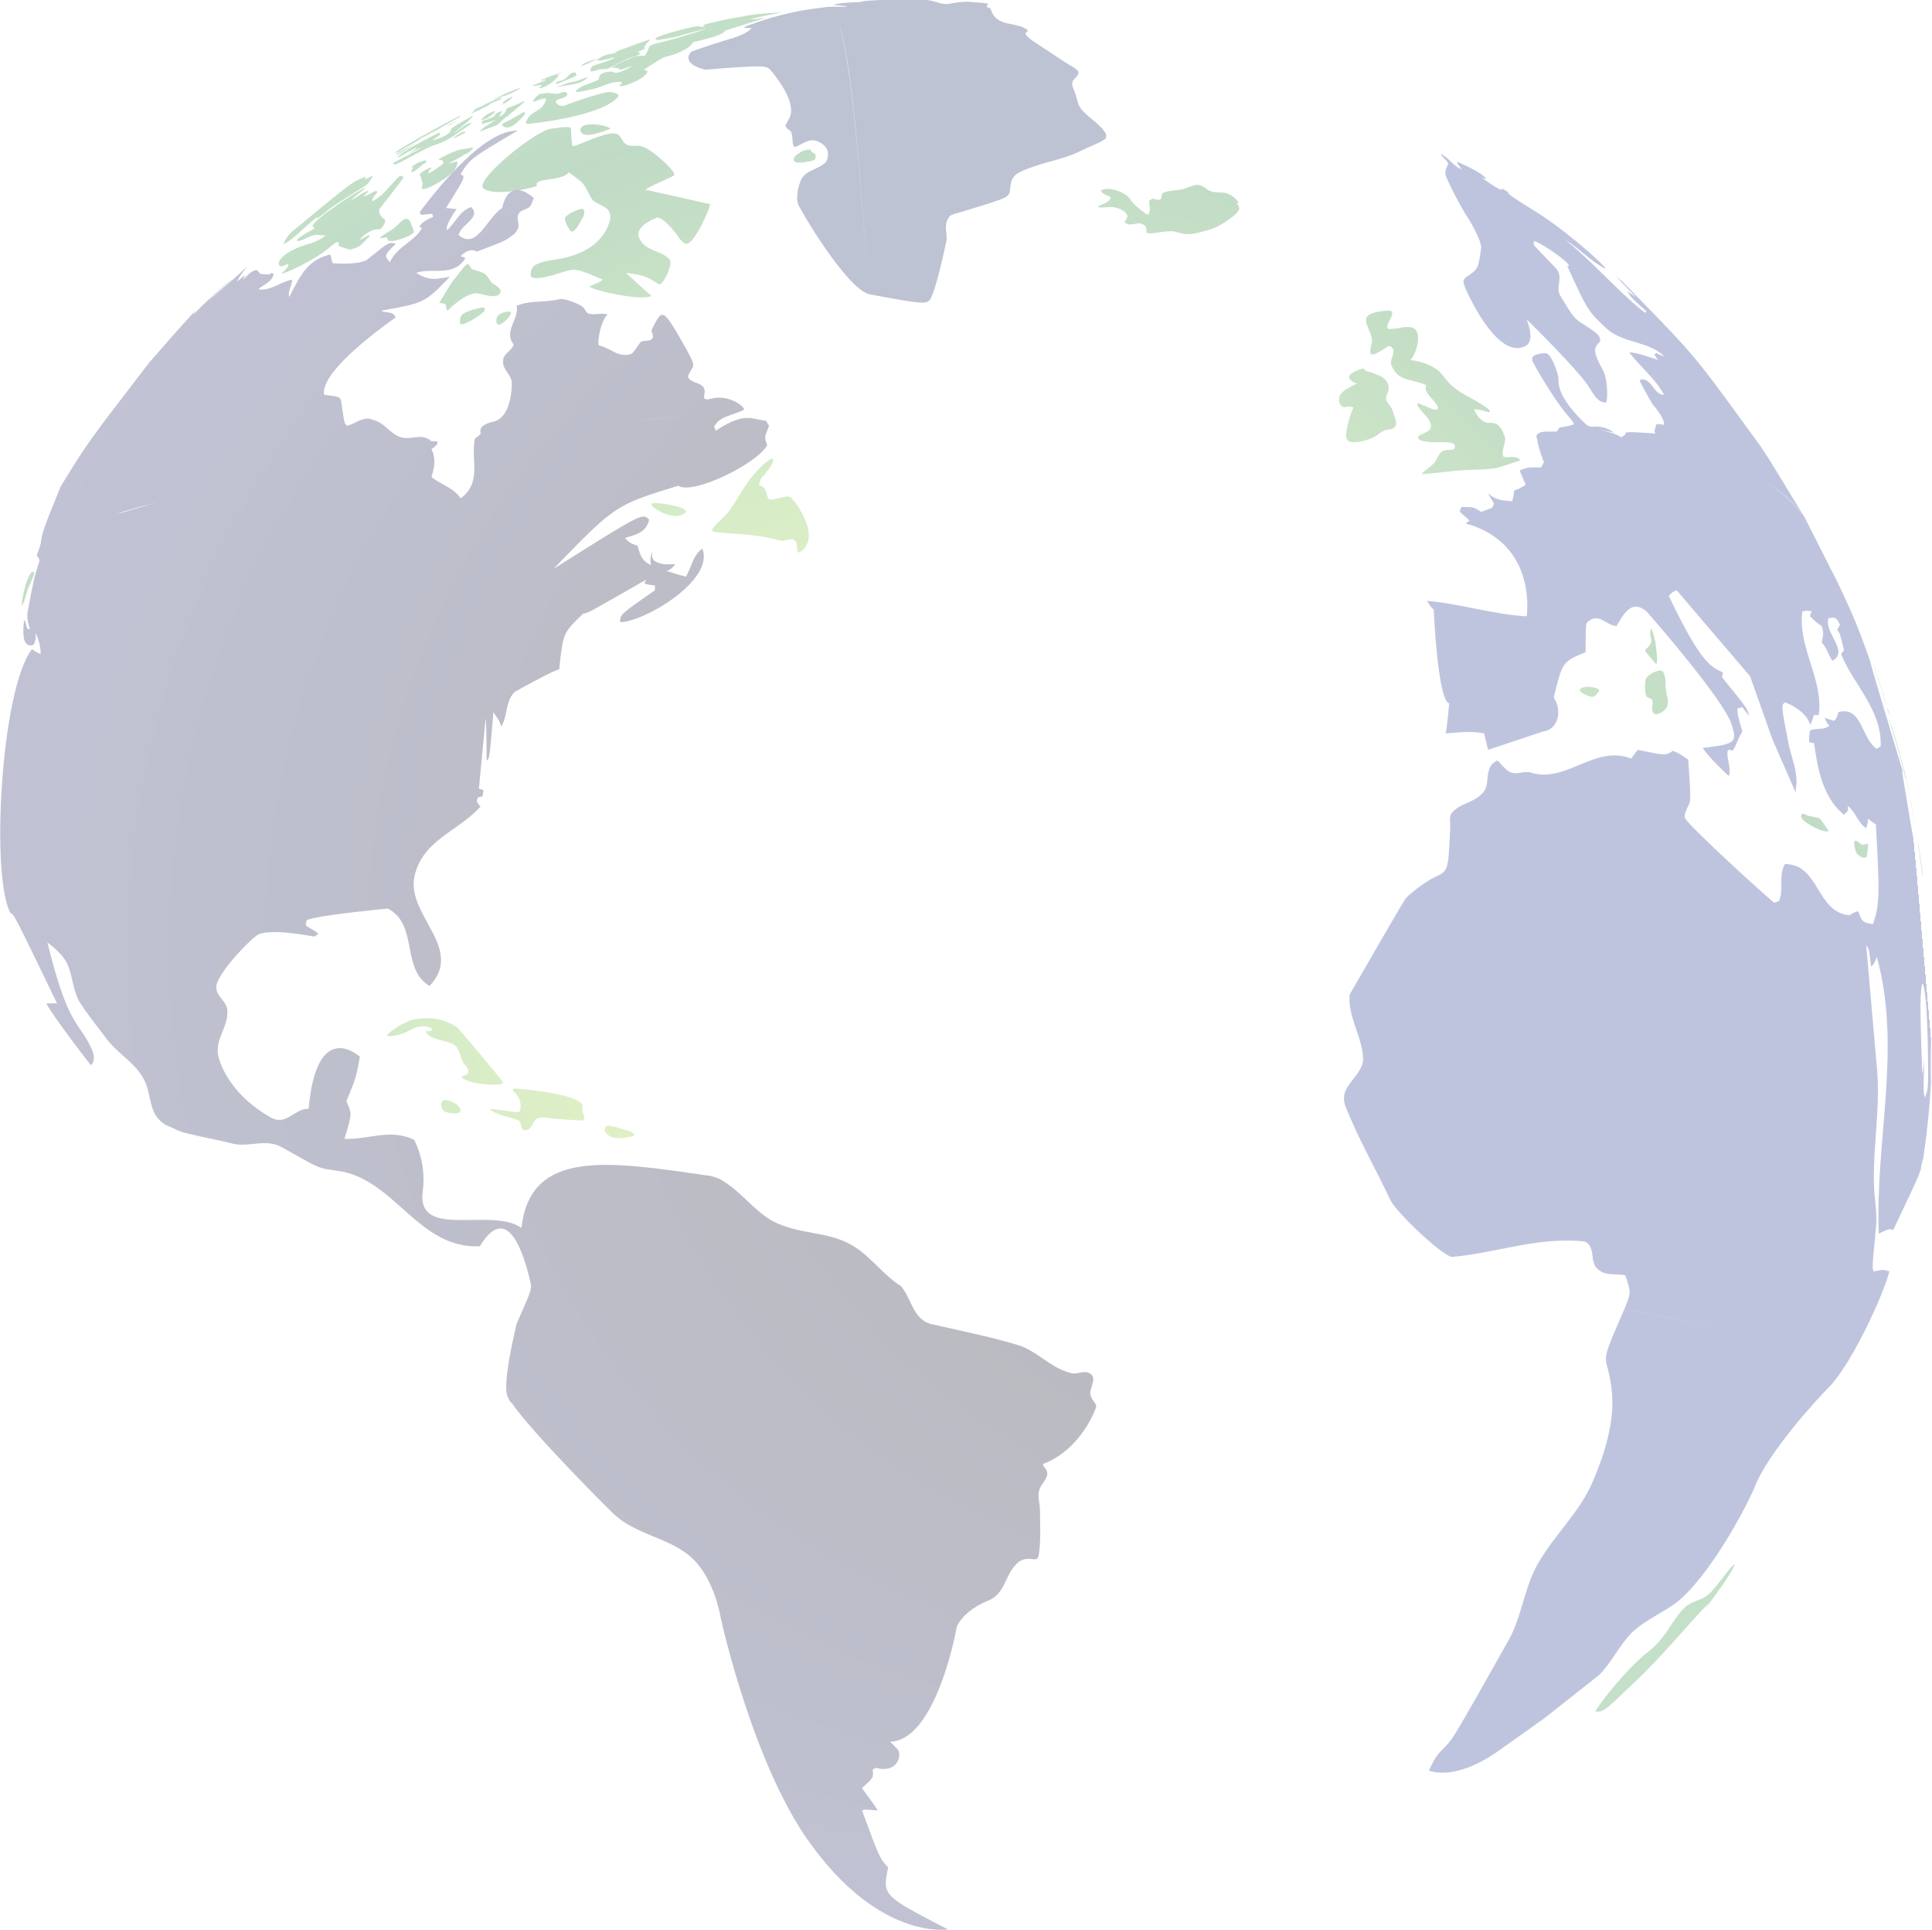 <?xml version="1.0" encoding="utf-8"?>
<!-- Generator: Adobe Illustrator 18.0.0, SVG Export Plug-In . SVG Version: 6.00 Build 0)  -->
<!DOCTYPE svg PUBLIC "-//W3C//DTD SVG 1.1//EN" "http://www.w3.org/Graphics/SVG/1.1/DTD/svg11.dtd">
<svg version="1.1" id="Layer_1" xmlns="http://www.w3.org/2000/svg" xmlns:xlink="http://www.w3.org/1999/xlink" x="0px" y="0px"
	 viewBox="0 0 199.7 199.5" enable-background="new 0 0 199.7 199.5" xml:space="preserve">
<g>
	<g display="none">
		<linearGradient id="SVGID_1_" gradientUnits="userSpaceOnUse" x1="236.205" y1="-39.669" x2="7.905" y2="188.63">
			<stop  offset="0" style="stop-color:#393658"/>
			<stop  offset="1" style="stop-color:#091934"/>
		</linearGradient>
		<rect x="-45.1" y="-46.4" fill-rule="evenodd" clip-rule="evenodd" fill="url(#SVGID_1_)" width="288" height="288"/>
		<g>
			
				<radialGradient id="SVGID_2_" cx="-1264.326" cy="-600.316" r="16.573" gradientTransform="matrix(-0.122 -12.882 16.782 -0.159 10207.889 -16412.744)" gradientUnits="userSpaceOnUse">
				<stop  offset="0" style="stop-color:#F3723F"/>
				<stop  offset="5.840641e-002" style="stop-color:#BF613D"/>
				<stop  offset="0.14" style="stop-color:#8B4E36"/>
				<stop  offset="0.228" style="stop-color:#643D2E"/>
				<stop  offset="0.32" style="stop-color:#472F26"/>
				<stop  offset="0.418" style="stop-color:#31231E"/>
				<stop  offset="0.524" style="stop-color:#1F1714"/>
				<stop  offset="0.642" style="stop-color:#100C0B"/>
				<stop  offset="0.782" style="stop-color:#050403"/>
				<stop  offset="1" style="stop-color:#010101"/>
			</radialGradient>
			<path fill="url(#SVGID_2_)" d="M9.6-46.4c-0.6,6.2-1,12.5-0.9,18.9C9.7,78.4,111,165.4,242.9,181.1V-46.4H9.6z"/>
			
				<radialGradient id="SVGID_3_" cx="-1264.345" cy="-600.316" r="8.476" gradientTransform="matrix(-0.122 -12.882 16.782 -0.159 10207.889 -16412.744)" gradientUnits="userSpaceOnUse">
				<stop  offset="0" style="stop-color:#F3723F"/>
				<stop  offset="5.840641e-002" style="stop-color:#BF613D"/>
				<stop  offset="0.14" style="stop-color:#8B4E36"/>
				<stop  offset="0.228" style="stop-color:#643D2E"/>
				<stop  offset="0.32" style="stop-color:#472F26"/>
				<stop  offset="0.418" style="stop-color:#31231E"/>
				<stop  offset="0.524" style="stop-color:#1F1714"/>
				<stop  offset="0.642" style="stop-color:#100C0B"/>
				<stop  offset="0.782" style="stop-color:#050403"/>
				<stop  offset="1" style="stop-color:#010101"/>
			</radialGradient>
			<path fill="url(#SVGID_3_)" d="M146.6-46.4c-1.2,5.7-1.7,11.6-1.7,17.6c0.5,48.2,41.5,88.6,98,102.6V-46.4H146.6z"/>
		</g>
	</g>
	<g opacity="0.3">
		<radialGradient id="SVGID_4_" cx="96.238" cy="99.107" r="102.332" gradientUnits="userSpaceOnUse">
			<stop  offset="0" style="stop-color:#D2DE26"/>
			<stop  offset="9.240635e-002" style="stop-color:#C8DA2B"/>
			<stop  offset="0.253" style="stop-color:#ADD136"/>
			<stop  offset="0.46" style="stop-color:#80C342"/>
			<stop  offset="0.515" style="stop-color:#71BF44"/>
			<stop  offset="0.873" style="stop-color:#2A8440"/>
			<stop  offset="1" style="stop-color:#389745"/>
		</radialGradient>
		<path fill="url(#SVGID_4_)" d="M51.1,11.5c0,0-0.1,0-0.1,0c-0.2,0.1-0.6,0.3-0.6,0.3c-0.1,0-0.6,0.5-0.6,0.5c0,0-0.1,0.1-0.1,0.1
			c0,0,0.3,0.1,1.1-0.5C51.2,11.6,51.2,11.5,51.1,11.5z"/>
		<radialGradient id="SVGID_5_" cx="96.208" cy="99.461" r="102.64" gradientUnits="userSpaceOnUse">
			<stop  offset="0" style="stop-color:#D2DE26"/>
			<stop  offset="9.240635e-002" style="stop-color:#C8DA2B"/>
			<stop  offset="0.253" style="stop-color:#ADD136"/>
			<stop  offset="0.46" style="stop-color:#80C342"/>
			<stop  offset="0.515" style="stop-color:#71BF44"/>
			<stop  offset="0.873" style="stop-color:#2A8440"/>
			<stop  offset="1" style="stop-color:#389745"/>
		</radialGradient>
		<path fill="url(#SVGID_5_)" d="M49.7,11C49.7,10.9,49.7,11,49.7,11c-0.2,0.1-0.5,0.2-0.6,0.3c-0.1,0-0.1,0.1-0.1,0.1
			c0,0,0.2,0,0.3-0.1C49.4,11.2,49.7,11,49.7,11z"/>
		<radialGradient id="SVGID_6_" cx="96.17" cy="99.276" r="102.456" gradientUnits="userSpaceOnUse">
			<stop  offset="0" style="stop-color:#D2DE26"/>
			<stop  offset="9.240635e-002" style="stop-color:#C8DA2B"/>
			<stop  offset="0.253" style="stop-color:#ADD136"/>
			<stop  offset="0.46" style="stop-color:#80C342"/>
			<stop  offset="0.515" style="stop-color:#71BF44"/>
			<stop  offset="0.873" style="stop-color:#2A8440"/>
			<stop  offset="1" style="stop-color:#389745"/>
		</radialGradient>
		<path fill="url(#SVGID_6_)" d="M52.2,9.9c0.2-0.1,0.2-0.1,0.5-0.2c0,0,0.2-0.1,0.6-0.3c0,0,0.4-0.2,0.5-0.3c0,0,0,0-0.1,0
			c0,0-1.5,0.5-2.9,1.3l0.8-0.3C51.8,10,52,9.9,52.2,9.9z"/>
		<radialGradient id="SVGID_7_" cx="96.165" cy="99.219" r="102.4" gradientUnits="userSpaceOnUse">
			<stop  offset="0" style="stop-color:#D2DE26"/>
			<stop  offset="9.240635e-002" style="stop-color:#C8DA2B"/>
			<stop  offset="0.253" style="stop-color:#ADD136"/>
			<stop  offset="0.46" style="stop-color:#80C342"/>
			<stop  offset="0.515" style="stop-color:#71BF44"/>
			<stop  offset="0.873" style="stop-color:#2A8440"/>
			<stop  offset="1" style="stop-color:#389745"/>
		</radialGradient>
		<path fill="url(#SVGID_7_)" d="M50.6,10.8C50.6,10.8,50.6,10.8,50.6,10.8c0,0,0-0.1,0.6-0.3c0.2-0.1,0.5-0.2,0.6-0.3
			c0,0,0.1,0,0.1-0.1c0,0-0.1,0-0.1,0c-1.6,0.5-2.9,1.4-3.1,1.6C48.7,11.8,50.5,10.9,50.6,10.8C50.6,10.8,50.6,10.8,50.6,10.8z"/>
		<radialGradient id="SVGID_8_" cx="96.109" cy="99.136" r="102.299" gradientUnits="userSpaceOnUse">
			<stop  offset="0" style="stop-color:#D2DE26"/>
			<stop  offset="9.240635e-002" style="stop-color:#C8DA2B"/>
			<stop  offset="0.253" style="stop-color:#ADD136"/>
			<stop  offset="0.46" style="stop-color:#80C342"/>
			<stop  offset="0.515" style="stop-color:#71BF44"/>
			<stop  offset="0.873" style="stop-color:#2A8440"/>
			<stop  offset="1" style="stop-color:#389745"/>
		</radialGradient>
		<path fill="url(#SVGID_8_)" d="M52.3,10.6C52.3,10.6,52.3,10.6,52.3,10.6c0.2-0.1,0.2-0.2,0.3-0.2c0.1-0.1,0.2-0.2,0.3-0.3
			c0.1-0.1,0.1-0.1,0.1-0.1c0,0,0,0-0.1,0c-0.3,0.1-0.9,0.5-0.9,0.6c0,0,0,0,0,0c0.1,0,0.1,0-0.1,0.2C51.8,10.9,52.3,10.6,52.3,10.6
			z"/>
		<radialGradient id="SVGID_9_" cx="96.169" cy="99.248" r="102.428" gradientUnits="userSpaceOnUse">
			<stop  offset="0" style="stop-color:#D2DE26"/>
			<stop  offset="9.240635e-002" style="stop-color:#C8DA2B"/>
			<stop  offset="0.253" style="stop-color:#ADD136"/>
			<stop  offset="0.46" style="stop-color:#80C342"/>
			<stop  offset="0.515" style="stop-color:#71BF44"/>
			<stop  offset="0.873" style="stop-color:#2A8440"/>
			<stop  offset="1" style="stop-color:#389745"/>
		</radialGradient>
		<path fill="url(#SVGID_9_)" d="M48.1,13.6c0,0-0.1,0-0.1,0c-0.1,0-0.3,0.1-0.3,0.1c-0.4,0.2-0.8,0.5-0.9,0.6c0,0,0,0,0,0
			c0.1,0,0.8-0.3,1.1-0.5C48.1,13.7,48.2,13.6,48.1,13.6z"/>
		<radialGradient id="SVGID_10_" cx="96.18" cy="99.203" r="102.394" gradientUnits="userSpaceOnUse">
			<stop  offset="0" style="stop-color:#D2DE26"/>
			<stop  offset="9.240635e-002" style="stop-color:#C8DA2B"/>
			<stop  offset="0.253" style="stop-color:#ADD136"/>
			<stop  offset="0.46" style="stop-color:#80C342"/>
			<stop  offset="0.515" style="stop-color:#71BF44"/>
			<stop  offset="0.873" style="stop-color:#2A8440"/>
			<stop  offset="1" style="stop-color:#389745"/>
		</radialGradient>
		<path fill="url(#SVGID_10_)" d="M48.9,15.3c0,0-0.1-0.1-0.3,0c0,0-0.1,0-0.1,0c-0.4,0.1-0.7,0.1-1.1,0.2c-0.4,0.1-1.9,0.8-2.1,1
			c0,0,0,0,0,0c0.1,0,0.2,0,0.4,0.1c0.2,0.1,0.1,0.2,0.1,0.3c-0.1,0.1-1,0.8-1.3,0.9c-0.1,0.1-0.1,0.1-0.2,0.1
			c-0.1-0.3,0.3-0.4,0.3-0.6c-0.2,0-1.1,0.5-1.2,0.7c0,0,0,0.1,0,0.1c0.1,0.2,0.2,0.4,0.2,0.6c0,0.1,0.1,0.2,0.1,0.2
			c0,0.2-0.1,0.3-0.1,0.5c0,0,0,0.1,0,0.1c0.3,0.3,2.7-1.1,3.3-1.8c0.1-0.1,0.6-1,0.3-1c-0.3,0-0.6,0.2-0.8,0.2
			c0.6-0.4,1.2-0.6,1.7-1C48.2,16,48.9,15.4,48.9,15.3z"/>
		<radialGradient id="SVGID_11_" cx="96.167" cy="99.228" r="102.408" gradientUnits="userSpaceOnUse">
			<stop  offset="0" style="stop-color:#D2DE26"/>
			<stop  offset="9.240635e-002" style="stop-color:#C8DA2B"/>
			<stop  offset="0.253" style="stop-color:#ADD136"/>
			<stop  offset="0.46" style="stop-color:#80C342"/>
			<stop  offset="0.515" style="stop-color:#71BF44"/>
			<stop  offset="0.873" style="stop-color:#2A8440"/>
			<stop  offset="1" style="stop-color:#389745"/>
		</radialGradient>
		<path fill="url(#SVGID_11_)" d="M42,15.2c1-0.5,1.9-1.2,2.9-1.7c-1,0.6-1,0.6-1.1,0.7l3.5-2c0.1,0,0.2-0.1,0.3-0.2
			c0,0-0.1,0-0.1,0c-0.7,0.3-5.7,3-6.7,3.8C41.3,15.8,41.6,15.4,42,15.2C42.1,15.2,42,15.2,42,15.2z"/>
		<radialGradient id="SVGID_12_" cx="96.139" cy="99.206" r="102.37" gradientUnits="userSpaceOnUse">
			<stop  offset="0" style="stop-color:#D2DE26"/>
			<stop  offset="9.240635e-002" style="stop-color:#C8DA2B"/>
			<stop  offset="0.253" style="stop-color:#ADD136"/>
			<stop  offset="0.46" style="stop-color:#80C342"/>
			<stop  offset="0.515" style="stop-color:#71BF44"/>
			<stop  offset="0.873" style="stop-color:#2A8440"/>
			<stop  offset="1" style="stop-color:#389745"/>
		</radialGradient>
		<path fill="url(#SVGID_12_)" d="M42,22.6C42,22.6,42,22.6,42,22.6c-0.1,0-0.2,0.1-0.3,0.1c-0.5,0.4-0.8,0.8-1.3,1.1
			c-0.8,0.5-1.1,0.7-1.1,0.8c0,0,0,0,0,0c0.1,0,0.1,0,0.3,0c0.3-0.1,0.4-0.1,0.4,0c0.1,0.1,0.1,0.3,0.2,0.3c0,0,0.3,0,0.5,0
			c1.4-0.3,2-0.8,2-0.8c0.2-0.2-0.2-0.9-0.2-0.9C42.4,22.7,42.1,22.6,42,22.6z"/>
		<radialGradient id="SVGID_13_" cx="96.188" cy="99.178" r="102.374" gradientUnits="userSpaceOnUse">
			<stop  offset="0" style="stop-color:#D2DE26"/>
			<stop  offset="9.240635e-002" style="stop-color:#C8DA2B"/>
			<stop  offset="0.253" style="stop-color:#ADD136"/>
			<stop  offset="0.46" style="stop-color:#80C342"/>
			<stop  offset="0.515" style="stop-color:#71BF44"/>
			<stop  offset="0.873" style="stop-color:#2A8440"/>
			<stop  offset="1" style="stop-color:#389745"/>
		</radialGradient>
		<path fill="url(#SVGID_13_)" d="M44,16.6c0,0-0.1,0-0.2,0c-0.8,0.2-1.3,0.7-1.3,0.7c0,0,0,0,0,0c0.1,0,0.2,0,0.2,0
			c0,0.1,0,0.1-0.1,0.2c0,0.1-0.2,0.3,0,0.3c0.3-0.1,1-0.7,1.1-0.8C44.1,16.8,44.2,16.6,44,16.6z"/>
		
			<radialGradient id="SVGID_14_" cx="96.172" cy="99.191" r="102.377" fx="197.399" fy="83.888" gradientUnits="userSpaceOnUse">
			<stop  offset="0" style="stop-color:#2E3370"/>
			<stop  offset="0.575" style="stop-color:#24356D"/>
		</radialGradient>
		<path fill="url(#SVGID_14_)" d="M77.7,2.9c-0.5,0.6-1.8,1-2.5,1.2c0,0-3.6,1.1-3.8,1.3c-1,1.3,1.5,1.8,1.5,1.8
			c6.2-0.5,6.3-0.4,6.7,0c0,0,2.9,3.2,2,5c-0.4,0.7-0.4,0.7-0.4,0.8c0.1,0.4,0.5,0.4,0.6,0.7c0.2,0.5,0,1,0.3,1.5
			c0.8-0.2,1.5-1,2.4-0.6c1.7,0.7,0.9,2.1,0.9,2.1c-0.7,0.8-1.9,0.8-2.5,1.7c-0.3,0.5-0.7,1.9-0.4,2.7c0.1,0.4,4.9,8.6,7.3,9.3
			c-1.2-17-2-24.7-3.2-28.4c1.1,3.2,1.9,9.6,3.2,28.4c5.8,1.1,5.9,1,6.3,0.6c0.6-0.7,1.7-6,1.7-6c0.2-0.8-0.3-1.6,0.2-2.4
			c0.2-0.4,0.3-0.4,1.7-0.8c4.6-1.4,4.6-1.4,4.7-2.2c0.1-0.9,0.2-1.4,1-1.8c2-1,4.3-1.2,6.3-2.2c0.8-0.4,1.7-0.7,2.5-1.2
			c0,0,0.4-0.3-0.1-0.9c-0.7-0.9-1.7-1.4-2.4-2.3c-0.4-0.6-0.4-1.3-0.7-1.9c-0.3-0.7-0.2-0.9,0.2-1.3c0.6-0.6,0.2-0.8-1-1.5
			C106.4,4,106.3,4,106,3.5c0,0,0-0.1,0.1-0.2c0.1,0,0.1-0.1,0.2-0.1c-1.1-1.1-3.3-0.2-3.9-2.3c-0.1-0.1-0.3-0.1-0.4-0.2
			c0-0.1,0.1-0.2,0.1-0.3c0,0,0.1,0,0.2,0c-0.5-0.1-1.9-0.2-1.9-0.2c-1-0.1-2.2,0.2-2.4,0.2c-0.8,0.1-1.5-0.4-2.3-0.4
			C94.4,0,92,0,91,0c-1.8,0.1-1.8,0.1-2,0.2l0,0c-2,0.1-2,0.1-2.9,0.3h0c0,0,0,0-0.1,0c0,0,0,0,0,0c0,0,0,0,0.1,0
			c1.2,0.1,1.2,0.1,1.5,0.2c-0.1,0-0.1,0-1.4,0c-0.5,0-0.7,0-1.3,0.1c-4.6,0.5-7.9,2-8,2C77,2.9,77,2.9,77.7,2.9z"/>
		<radialGradient id="SVGID_15_" cx="96.178" cy="99.178" r="102.365" gradientUnits="userSpaceOnUse">
			<stop  offset="0" style="stop-color:#D2DE26"/>
			<stop  offset="9.240635e-002" style="stop-color:#C8DA2B"/>
			<stop  offset="0.253" style="stop-color:#ADD136"/>
			<stop  offset="0.46" style="stop-color:#80C342"/>
			<stop  offset="0.515" style="stop-color:#71BF44"/>
			<stop  offset="0.873" style="stop-color:#2A8440"/>
			<stop  offset="1" style="stop-color:#389745"/>
		</radialGradient>
		<path fill="url(#SVGID_15_)" d="M60.3,22.4c0.2-0.6,0.1-0.9-0.3-0.8c0,0-1.3,0.4-1.6,0.9c-0.1,0.3,0.4,1.2,0.6,1.4
			C59.5,24.2,60.2,22.4,60.3,22.4z"/>
		<radialGradient id="SVGID_16_" cx="96.174" cy="99.194" r="102.381" gradientUnits="userSpaceOnUse">
			<stop  offset="0" style="stop-color:#D2DE26"/>
			<stop  offset="9.240635e-002" style="stop-color:#C8DA2B"/>
			<stop  offset="0.253" style="stop-color:#ADD136"/>
			<stop  offset="0.46" style="stop-color:#80C342"/>
			<stop  offset="0.515" style="stop-color:#71BF44"/>
			<stop  offset="0.873" style="stop-color:#2A8440"/>
			<stop  offset="1" style="stop-color:#389745"/>
		</radialGradient>
		<path fill="url(#SVGID_16_)" d="M69.6,3.8C69.3,3.9,69,4,68.7,4.1c0.9-0.2,4-1.1,4.5-1.2c-2,0.7-3.7,1.2-5.4,1.6
			c-0.4,0.1-0.5,0.2-0.7,0.3c0,0.1-0.2,0.7-0.5,1c-0.9-0.3-3.3,1.1-3.4,1.2C63.5,7,63.8,7,64,7.1c0,0,0,0.1,0,0.1
			c0.3,0,0.4-0.1,1.4-0.4c-1.7,1-1.9,0.7-2.1,0.6c-1.3,0-1.4,0.5-1.4,0.8c-0.8,0.5-1.7,0.5-2.4,1.2c0,0,0,0.1,0.1,0.1
			c0.2,0,0.4,0,1.7-0.3c1-0.2,1.9-0.9,3-0.7c-0.1,0.2-0.1,0.2-0.3,0.4c0.7,0.1,3.1-1,2.9-1.6c-0.1,0-0.2,0-0.3-0.1
			C66.8,7,68.4,6,68.7,5.9c2.1-0.5,2.9-1.3,2.9-1.5c0,0-0.1,0-0.1,0c2-0.5,2.9-0.7,3.5-1.2c-0.2,0-0.2,0-0.5,0.1
			c0,0,4.5-1.4,4.7-1.5C78,2,78,2,77.5,2c1.1-0.3,2.2-0.5,3.3-0.7c-1.1,0-2.8,0.2-2.9,0.2c0,0-4.3,0.7-5.2,1.1
			c0,0.1,0.1,0.1,0.2,0.1c-0.2,0.1-0.3,0.1-0.8,0c-0.3,0-4,0.9-4.4,1.3C68,4.2,68,4.2,69.6,3.8z"/>
		<radialGradient id="SVGID_17_" cx="96.174" cy="99.066" r="102.263" gradientUnits="userSpaceOnUse">
			<stop  offset="0" style="stop-color:#D2DE26"/>
			<stop  offset="9.240635e-002" style="stop-color:#C8DA2B"/>
			<stop  offset="0.253" style="stop-color:#ADD136"/>
			<stop  offset="0.46" style="stop-color:#80C342"/>
			<stop  offset="0.515" style="stop-color:#71BF44"/>
			<stop  offset="0.873" style="stop-color:#2A8440"/>
			<stop  offset="1" style="stop-color:#389745"/>
		</radialGradient>
		<path fill="url(#SVGID_17_)" d="M52.4,11.2c-0.1,0.1-0.1,0.3-0.2,0.4c-0.1,0.2-0.2,0.2-0.6,0.5c0-0.1,0.1-0.3,0.2-0.4
			c0-0.1,0.1-0.1,0.1-0.2c0,0-0.4,0-0.8,0.4c0,0,0.1,0,0.1,0c0,0,0,0,0,0c-0.4,0.4-1,0.4-1.5,0.7c0.1,0,0.2,0,0.2,0
			c-0.1,0.1-0.1,0.1-0.1,0.2c0.1,0,0.1,0,1.5-0.4c-0.4,0.2-1.6,0.9-1.7,1.2c0,0,0,0,0,0s1.6-0.6,1.8-0.7c0.1-0.1,0.1-0.1,1-0.9
			c0,0,0,0.1,0,0.1c0,0,0,0,0,0c0.4-0.4,0.4-0.4,1.5-1.3c0.2-0.2,0.3-0.2,0.3-0.3c-0.1,0-0.1,0-0.2,0C54,10.6,52.6,11.1,52.4,11.2
			C52.5,11.2,52.4,11.2,52.4,11.2z"/>
		<radialGradient id="SVGID_18_" cx="96.17" cy="99.192" r="102.378" gradientUnits="userSpaceOnUse">
			<stop  offset="0" style="stop-color:#D2DE26"/>
			<stop  offset="9.240635e-002" style="stop-color:#C8DA2B"/>
			<stop  offset="0.253" style="stop-color:#ADD136"/>
			<stop  offset="0.46" style="stop-color:#80C342"/>
			<stop  offset="0.515" style="stop-color:#71BF44"/>
			<stop  offset="0.873" style="stop-color:#2A8440"/>
			<stop  offset="1" style="stop-color:#389745"/>
		</radialGradient>
		<path fill="url(#SVGID_18_)" d="M67.9,22.5c0.7-0.1,2.1,1.8,2.1,1.8c0.3,0.5,0.7,0.9,1,0.9c0.9-0.2,2.3-3.6,2.3-3.7
			c0-0.1,0.1-0.3,0.1-0.4l-6.7-1.5c0.2-0.1,0.4-0.3,2-1c0.7-0.3,1.1-0.5,1-0.6c-0.1-0.5-2.4-2.7-3.5-2.9c-0.5-0.1-1,0.1-1.5-0.2
			c-0.5-0.3-0.5-1.1-1.2-1.1c-0.7-0.1-2.1,0.5-3.1,0.9c-1,0.4-1,0.4-1.2,0.4c-0.1-0.2-0.1-0.3-0.2-1.9c-0.4-0.2-1.7,0.1-2.1,0.1
			c-2,0.5-8,5.5-6.9,6.2c1.1,0.8,4.9,0,5.5-0.3c-0.1-0.3-0.1-0.5,1.5-0.7c1.4-0.2,1.6-0.5,1.8-0.7c0.3,0.2,1.3,1,1.3,1
			c0.5,0.5,0.7,1.2,1.1,1.8c0.6,0.7,1.9,0.6,1.9,1.9c0,0-0.3,2.9-4.2,4c-1.2,0.4-2.5,0.3-3.6,0.9c-0.5,0.3-0.5,1.1-0.4,1.2
			c0.2,0.2,0.9,0.3,3-0.4c1.6-0.5,1.6-0.5,4.4,0.7c-0.2,0.2-0.2,0.2-1.4,0.7c0.6,0.5,5.4,1.5,6.4,1c0-0.1,0-0.1-0.3-0.3
			c-0.1-0.1-0.1-0.1-2.3-2.1c1.7,0.2,2.2,0.4,3.1,1c0.2,0.1,0.3,0.2,0.4,0.2c0.5-0.2,1.4-2.2,1-2.6c-0.9-1-2.7-0.8-3.2-2.4
			C65.8,23.2,67.9,22.5,67.9,22.5z"/>
		<radialGradient id="SVGID_19_" cx="96.147" cy="98.917" r="102.119" gradientUnits="userSpaceOnUse">
			<stop  offset="0" style="stop-color:#D2DE26"/>
			<stop  offset="9.240635e-002" style="stop-color:#C8DA2B"/>
			<stop  offset="0.253" style="stop-color:#ADD136"/>
			<stop  offset="0.46" style="stop-color:#80C342"/>
			<stop  offset="0.515" style="stop-color:#71BF44"/>
			<stop  offset="0.873" style="stop-color:#2A8440"/>
			<stop  offset="1" style="stop-color:#389745"/>
		</radialGradient>
		<path fill="url(#SVGID_19_)" d="M46.2,13c0.1,0,0.4-0.1,0.7-0.3c0.1,0,0.2-0.1,0.2-0.1l0,0c0,0,0,0,0,0C46.9,12.6,46.2,13,46.2,13
			z"/>
		<radialGradient id="SVGID_20_" cx="96.163" cy="99.198" r="102.384" gradientUnits="userSpaceOnUse">
			<stop  offset="0" style="stop-color:#D2DE26"/>
			<stop  offset="9.240635e-002" style="stop-color:#C8DA2B"/>
			<stop  offset="0.253" style="stop-color:#ADD136"/>
			<stop  offset="0.46" style="stop-color:#80C342"/>
			<stop  offset="0.515" style="stop-color:#71BF44"/>
			<stop  offset="0.873" style="stop-color:#2A8440"/>
			<stop  offset="1" style="stop-color:#389745"/>
		</radialGradient>
		<path fill="url(#SVGID_20_)" d="M83,16.8l1-0.2c0,0,0.3-0.1,0.3-0.3c0-0.1,0-0.2,0-0.3c-0.1-0.2-0.3-0.2-0.4-0.3
			c-0.1-0.1-0.1-0.2-0.1-0.2c0,0,0,0,0,0c0,0-0.1-0.1-0.5,0c-0.5,0.1-1.8,0.9-1,1.3C82.5,16.8,82.7,16.8,83,16.8z"/>
		<radialGradient id="SVGID_21_" cx="96.168" cy="99.206" r="102.392" gradientUnits="userSpaceOnUse">
			<stop  offset="0" style="stop-color:#D2DE26"/>
			<stop  offset="9.240635e-002" style="stop-color:#C8DA2B"/>
			<stop  offset="0.253" style="stop-color:#ADD136"/>
			<stop  offset="0.46" style="stop-color:#80C342"/>
			<stop  offset="0.515" style="stop-color:#71BF44"/>
			<stop  offset="0.873" style="stop-color:#2A8440"/>
			<stop  offset="1" style="stop-color:#389745"/>
		</radialGradient>
		<path fill="url(#SVGID_21_)" d="M63.1,13.3C63.1,13.3,63.1,13.3,63.1,13.3c-0.1-0.2-1.5-0.6-2.5-0.4c-0.9,0.2-0.6,0.8-0.4,0.9
			C60.8,14.3,63.1,13.3,63.1,13.3z"/>
		<radialGradient id="SVGID_22_" cx="96.204" cy="99.142" r="102.343" gradientUnits="userSpaceOnUse">
			<stop  offset="0" style="stop-color:#D2DE26"/>
			<stop  offset="9.240635e-002" style="stop-color:#C8DA2B"/>
			<stop  offset="0.253" style="stop-color:#ADD136"/>
			<stop  offset="0.46" style="stop-color:#80C342"/>
			<stop  offset="0.515" style="stop-color:#71BF44"/>
			<stop  offset="0.873" style="stop-color:#2A8440"/>
			<stop  offset="1" style="stop-color:#389745"/>
		</radialGradient>
		<path fill="url(#SVGID_22_)" d="M55.9,8.5c-0.3,0.1-0.8,0.3-0.9,0.4c0,0,0.1,0,0.1,0c0.5-0.1,0.9-0.1,0.9-0.1
			c0,0.2-0.3,0.2-0.3,0.3c0.1,0.1,0.8-0.2,0.9-0.3c0.3-0.1,1.2-0.9,1.2-1.1c-0.1,0-0.2,0.1-0.3,0.1c0.1-0.2,0.3-0.2,0.5-0.3
			c0,0,0,0-0.1,0c-0.8,0.3-1.9,0.7-2,0.8c0.2,0.1,0.3-0.1,0.5-0.1C56.4,8.3,56.4,8.3,55.9,8.5z"/>
		<radialGradient id="SVGID_23_" cx="96.128" cy="99.177" r="102.344" gradientUnits="userSpaceOnUse">
			<stop  offset="0" style="stop-color:#D2DE26"/>
			<stop  offset="9.240635e-002" style="stop-color:#C8DA2B"/>
			<stop  offset="0.253" style="stop-color:#ADD136"/>
			<stop  offset="0.46" style="stop-color:#80C342"/>
			<stop  offset="0.515" style="stop-color:#71BF44"/>
			<stop  offset="0.873" style="stop-color:#2A8440"/>
			<stop  offset="1" style="stop-color:#389745"/>
		</radialGradient>
		<path fill="url(#SVGID_23_)" d="M52.1,12.7c-0.2,0.1-0.3,0.2,0,0.4c0.3,0.2,0.9,0,1.4-0.5c0.3-0.3,1-0.9,0.7-1c0,0-0.1,0-0.1,0
			C53.6,11.9,52.2,12.7,52.1,12.7z"/>
		<radialGradient id="SVGID_24_" cx="96.172" cy="99.241" r="102.427" gradientUnits="userSpaceOnUse">
			<stop  offset="0" style="stop-color:#D2DE26"/>
			<stop  offset="9.240635e-002" style="stop-color:#C8DA2B"/>
			<stop  offset="0.253" style="stop-color:#ADD136"/>
			<stop  offset="0.46" style="stop-color:#80C342"/>
			<stop  offset="0.515" style="stop-color:#71BF44"/>
			<stop  offset="0.873" style="stop-color:#2A8440"/>
			<stop  offset="1" style="stop-color:#389745"/>
		</radialGradient>
		<path fill="url(#SVGID_24_)" d="M60.8,8C60.8,8,60.8,8,60.8,8C60.8,7.9,60.7,8,60.8,8c-0.1,0-0.1,0-0.1,0
			c-0.4,0.1-0.8,0.3-1.2,0.4c-0.5,0.1-1,0.2-1.4,0.4C57.7,8.9,57.5,9,57.4,9c0.1,0,1.5-0.2,2.3-0.4c0.4-0.1,0.5-0.2,1-0.5
			C60.7,8,60.8,8,60.8,8z"/>
		<radialGradient id="SVGID_25_" cx="96.189" cy="99.257" r="102.447" gradientUnits="userSpaceOnUse">
			<stop  offset="0" style="stop-color:#D2DE26"/>
			<stop  offset="9.240635e-002" style="stop-color:#C8DA2B"/>
			<stop  offset="0.253" style="stop-color:#ADD136"/>
			<stop  offset="0.46" style="stop-color:#80C342"/>
			<stop  offset="0.515" style="stop-color:#71BF44"/>
			<stop  offset="0.873" style="stop-color:#2A8440"/>
			<stop  offset="1" style="stop-color:#389745"/>
		</radialGradient>
		<path fill="url(#SVGID_25_)" d="M57.4,8.7C57.4,8.7,57.4,8.7,57.4,8.7c0.2,0,1.6-0.6,2-0.8c0.2-0.1,0.2-0.1,0.2-0.2
			c0-0.1-0.1,0-0.1-0.1c0,0,0-0.1,0-0.1c0,0,0,0,0,0c0,0,0,0-0.1,0c-0.1,0-0.1,0-0.2,0c-0.1,0-0.1,0.1-0.2,0.1
			c-0.3,0.2-0.5,0.6-0.9,0.7C57.6,8.4,57.5,8.5,57.4,8.7z"/>
		<radialGradient id="SVGID_26_" cx="96.183" cy="99.123" r="102.315" gradientUnits="userSpaceOnUse">
			<stop  offset="0" style="stop-color:#D2DE26"/>
			<stop  offset="9.240635e-002" style="stop-color:#C8DA2B"/>
			<stop  offset="0.253" style="stop-color:#ADD136"/>
			<stop  offset="0.46" style="stop-color:#80C342"/>
			<stop  offset="0.515" style="stop-color:#71BF44"/>
			<stop  offset="0.873" style="stop-color:#2A8440"/>
			<stop  offset="1" style="stop-color:#389745"/>
		</radialGradient>
		<path fill="url(#SVGID_26_)" d="M60.7,6.6c1-0.5,1-0.5,1-0.5c0,0-0.1,0-0.1,0c0,0-1,0.3-1.3,0.5c-0.3,0.2-0.2,0.3-0.2,0.3
			C60.1,6.8,60.4,6.7,60.7,6.6z"/>
		<radialGradient id="SVGID_27_" cx="96.183" cy="99.198" r="102.388" gradientUnits="userSpaceOnUse">
			<stop  offset="0" style="stop-color:#D2DE26"/>
			<stop  offset="9.240635e-002" style="stop-color:#C8DA2B"/>
			<stop  offset="0.253" style="stop-color:#ADD136"/>
			<stop  offset="0.46" style="stop-color:#80C342"/>
			<stop  offset="0.515" style="stop-color:#71BF44"/>
			<stop  offset="0.873" style="stop-color:#2A8440"/>
			<stop  offset="1" style="stop-color:#389745"/>
		</radialGradient>
		<path fill="url(#SVGID_27_)" d="M62.8,6.1C63.3,6,63.4,5.9,63.5,6c0,0,0,0,0,0c-0.1,0.1-0.3,0.1-0.7,0.3c-1.2,0.4-1.5,0.5-1.5,0.5
			C61,7,61,7.3,61.1,7.4c0,0,0,0,0.8-0.2c0.3-0.1,0.6,0,0.9-0.1c0.7-0.3,1.3-0.7,2-1c0.4-0.2,0.9-0.2,1.3-0.5c0,0,0.1,0,0.1-0.1
			c0,0,0,0-0.3-0.1c0,0,0,0,0,0c0.1,0,0.1-0.1,0.2-0.1C66.7,5,66.7,5,66.7,4.9c-0.1,0-0.1,0-0.2,0c0.1-0.1,0.3-0.2,0.3-0.4
			c0.1-0.1,0.3-0.2,0.4-0.4c0,0-0.1,0-0.1,0c-0.7,0.2-3.3,1.2-3.6,1.3c0.1,0,0.3,0,0.4-0.1c-0.2,0.2-0.7,0.3-1,0.3
			c-0.8,0.2-1.2,0.6-1.2,0.6C61.9,6.4,62.7,6.1,62.8,6.1z"/>
		<radialGradient id="SVGID_28_" cx="96.168" cy="99.193" r="102.377" gradientUnits="userSpaceOnUse">
			<stop  offset="0" style="stop-color:#D2DE26"/>
			<stop  offset="9.240635e-002" style="stop-color:#C8DA2B"/>
			<stop  offset="0.253" style="stop-color:#ADD136"/>
			<stop  offset="0.46" style="stop-color:#80C342"/>
			<stop  offset="0.515" style="stop-color:#71BF44"/>
			<stop  offset="0.873" style="stop-color:#2A8440"/>
			<stop  offset="1" style="stop-color:#389745"/>
		</radialGradient>
		<path fill="url(#SVGID_28_)" d="M54.6,12.8c0.1,0,7.3-0.7,9.2-2.7c0.5-0.5-0.8-0.6-0.8-0.6c-0.7,0-3.9,1.1-4.6,1.4
			c-0.6,0.2-1.1-0.3-0.9-0.5c0.1-0.1,0.2-0.1,0.4-0.2c1.2-0.3,0.6-0.7,0.5-0.7c-0.3,0-0.6,0.2-0.9,0.2c-0.3,0-0.7-0.1-1-0.1
			c-0.1,0-0.4,0.1-0.7,0.1c-0.2,0.1-0.8,0.7-0.7,0.8c0.1,0,0.2,0,0.4-0.1c0.3-0.1,0.8-0.3,0.9-0.2c0.2,0.1-0.4,0.9-0.4,0.9
			c-0.4,0.3-0.8,0.5-1.2,0.8C54.1,12.8,54.4,12.8,54.6,12.8z"/>
		<radialGradient id="SVGID_29_" cx="96.172" cy="99.279" r="102.337" fx="198.1" fy="90.134" gradientUnits="userSpaceOnUse">
			<stop  offset="0" style="stop-color:#2B3175"/>
			<stop  offset="0.105" style="stop-color:#293070"/>
			<stop  offset="0.287" style="stop-color:#222C61"/>
			<stop  offset="0.515" style="stop-color:#14244B"/>
			<stop  offset="0.873" style="stop-color:#2C3991"/>
			<stop  offset="1" style="stop-color:#293990"/>
		</radialGradient>
		<path fill="url(#SVGID_29_)" d="M199.7,102.4c-0.2-2.9-0.3-6.7-0.6-9.6c-0.1-0.9-0.2-1.7-0.4-2.4c-0.7-2.3-0.8-2.7-2.1-10.7
			c0,0,0,0.1,0.1,0.1c-3.3-11-3.3-11-3.4-11.5c0,0,0,0,0,0c-1.2-3.4-1.7-4.6-3.3-8l-3.5-6.9c-1-1.3-2.1-2.4-3.8-3.5
			c1.6,1,2.8,2.1,3.8,3.5c-1.4-2.2-3.1-5.2-4.6-7.4c-6.2-8.5-6.3-8.7-10.2-12.8l-4.1-4.2l0,0c-0.2-0.1-0.3-0.3-0.5-0.4
			c0.2,0.2,0.2,0.3,2,2.1c-0.3-0.2-0.6-0.4-0.9-0.6c0.5,0.9,1.3,1.4,2,2.1c0,0-0.1,0.1-0.2,0.1c-2.9-2.3-5.3-5.2-8.2-7.5
			c1.5,0.9,2.6,2.2,4.2,3c-0.4-0.7-4.8-4.5-7.7-6.2c-2.1-1.3-2.3-1.5-2.5-1.7c0.1,0,0.3,0.1,0.4,0.2c-0.2-0.2-0.4-0.3-0.9-0.6
			c0,0-0.1,0.1-0.2,0.1c-0.2-0.1-0.5-0.2-1.9-1.2c0.1,0,0.3,0.1,0.4,0.1c-0.2-0.6-2.8-1.7-3-1.8c0.1,0.3,0.1,0.3,0.5,0.8
			c-0.9-0.3-1.3-1.2-2.2-1.6c0.2,0.4,0.6,0.6,0.8,1c-0.3,0.7-0.3,0.7-0.3,1.1c0.1,0.6,2.1,4.3,2.2,4.3c1.5,2.4,1.5,3.2,1.5,3.3
			c-0.3,2.2-0.3,2.2-1.5,3c-0.4,0.3-0.4,0.5-0.2,1c0,0.1,3.2,7.6,6.2,6.2c1-0.4,0.5-2,0.2-2.8c0.2,0.2,5.6,5.5,6.5,7.1
			c0.5,0.8,0.9,1.5,1.7,1.5c0.2-0.3,0.2-2.4-0.3-3.3c-1.2-2.2-0.9-2.4-0.3-3c0-0.5,0-0.7-1.6-1.7c-1.1-0.7-1.1-0.7-2.5-3
			c-0.6-0.9,0.4-2-0.5-2.9c-2.1-2.2-2.1-2.2-2.2-2.3c0-0.1-0.1-0.2-0.1-0.3c0,0,0.1-0.1,0.1-0.2c0.8,0.3,3.4,2,3.6,2.6
			c-0.1,0-0.2,0-0.2,0c2.1,4.6,2.1,4.6,4,6.4c1.7,1.6,4.3,1.3,6,2.9c-0.3,0-0.5-0.2-0.8-0.3c0,0-0.1,0.1-0.2,0.1
			c0.1,0.2,0.2,0.4,0.4,0.6c-1-0.3-1.9-0.7-3-0.8c1.1,1.5,2.7,2.7,3.6,4.4c-1.1,0-1.2-1.7-2.4-1.6c0,0.1-0.1,0.1-0.1,0.2
			c0,0,1.3,2.5,1.5,2.6c0.2,0.2,1.1,1.4,1,1.9c-0.7-0.1-0.7-0.1-0.8,0c-0.1,0.2-0.1,0.4-0.2,0.7c0,0,0.1,0.1,0.1,0.2l0,0
			c-3.1-0.2-3.1-0.2-3.1,0.1c-0.1,0.1-0.3,0.2-0.4,0.3c-0.6-0.4-1.5-0.6-2.3-0.8l1.5,0.3c-0.3-0.2-0.9-0.7-2.2-0.6
			c-0.4,0-0.5,0-1.7-1.3c-0.9-1-1.9-2.4-1.8-3.6c0-0.5-0.7-2.6-1.3-2.7c-0.1,0-1.7,0-1.4,0.8c0.1,0.3,2.2,4,3.7,5.7
			c0.6,0.7,0.6,0.8,0.6,0.8c-0.1,0.1-0.1,0.1-0.5,0.2c-0.3,0.1-0.7,0.1-1,0.2c-0.1,0.1-0.2,0.3-0.3,0.4c-1.7,0-1.7,0-2.1,0.4
			c0.1,0.5,0.2,1.3,0.8,2.8c-0.1,0.1-0.2,0.3-0.3,0.5c-1.4,0-1.4,0-2.2,0.3c0,0.1,0,0.1,0.6,1.5c-0.3,0.2-0.8,0.5-1.2,0.6
			c0,0.3-0.1,0.8-0.2,1.1c-1.6-0.1-1.8-0.3-2.5-0.8c0.2,0.3,0.4,0.7,0.6,1c0,0.2-0.1,0.4-0.2,0.5c-0.3,0.1-0.8,0.3-1.1,0.4
			c-0.8-0.5-0.8-0.5-2-0.5c-0.1,0.1-0.2,0.3-0.2,0.5c0.3,0.3,0.7,0.6,1,0.9c-0.1,0.1-0.3,0.2-0.4,0.3c7.5,2.1,6.3,9.6,6.3,9.6
			c-3.5-0.2-6.8-1.3-10.3-1.6c0.2,0.3,0.4,0.7,0.7,0.9c0,0.1,0.4,9.4,1.6,9.7c-0.3,2.9-0.3,2.9-0.4,3.1c2.4-0.2,2.9-0.2,4,0
			c0.4,1.6,0.4,1.6,0.4,1.7l5.7-1.9c1.6-0.2,2-2.2,1.1-3.5c0.9-3.7,0.9-3.7,3.3-4.7c0-3,0-3,0.3-3.2c1.1-0.9,1.9,0.5,2.9,0.5
			c0.9-1.6,1.7-2.7,3.1-1.5c0.1,0.1,8,9.1,8.8,11.7c0.6,1.9,0.3,2-3,2.4c0.7,1.1,2.7,2.9,2.7,2.9c0.3-0.9-0.3-1.8-0.1-2.7
			c0.2,0,0.3,0,0.5,0.1c0.4-0.6,0.6-1.4,1-2c-0.5-1.7-0.5-1.7-0.5-2.4c0.2,0,0.4-0.1,0.5-0.1c0.2,0.3,0.5,0.6,0.7,0.9
			c-0.2-0.8-0.2-0.8-2.8-4c0-0.2,0.1-0.4,0.1-0.5c-1.3-0.6-2.3-1-5.6-7.9c0.2-0.3,0.5-0.5,0.8-0.6l7.6,8.9c0,0,0,0,2.3,6.5l2.4,5.5
			c0-0.3,0.1-0.7,0.1-1.1c0-1.3-0.5-2.5-0.8-3.8c-0.8-4.1-0.8-4.1-0.4-4.4c0.7,0.2,2.3,1.1,2.6,2.3c0.2-0.3,0.3-0.7,0.4-1
			c0.2,0,0.4,0,0.5,0c0.5-3.7-2.2-7-1.7-10.7c0.3-0.1,0.7-0.1,1,0c-0.1,0.1-0.2,0.3-0.2,0.5c0.5,0.5,0.7,0.7,1.2,1
			c0.2,0.7,0.2,0.7,0,1.7c0.5,0.5,0.7,1.3,1.1,1.9c1.8-1-0.9-2.9-0.4-4.4c0.8-0.2,0.9,0.1,1.2,0.7c-0.1,0.1-0.2,0.3-0.3,0.5
			c0.3,0.4,0.3,0.4,0.7,2.1c-0.1,0.1-0.2,0.3-0.3,0.4c1.3,3.2,4.2,5.7,4.1,9.5c-0.1,0.1-0.3,0.2-0.4,0.3c-1.6-1-1.5-4.5-4-3.8
			c0,0.3-0.2,0.7-0.4,0.9c-0.3-0.1-0.7-0.2-1-0.3c0.1,0.3,0.3,0.6,0.5,0.8c-0.6,0.5-1.4,0.2-2,0.5c-0.1,0.3-0.1,0.8-0.1,1.2
			c0.1,0,0.3,0.1,0.5,0.1c0.3,1.9,0.7,5.5,3.1,7.4c0.1-0.1,0.3-0.3,0.4-0.4c0-0.2,0-0.4,0-0.5c0.8,0.6,1,1.7,1.9,2.3
			c0.1-0.3,0.2-0.7,0.2-1c0.2,0.2,0.6,0.5,0.8,0.6c0.4,7.2,0.4,8.3-0.3,10.3c-1-0.1-1.2-0.3-1.5-1.3c-0.3,0-0.7,0.2-0.9,0.4
			c-3.5-0.3-3.1-5.3-6.7-5.3c-0.7,1.2-0.1,2.6-0.6,3.8c-0.1,0.1-0.3,0.1-0.5,0.2c-0.7-0.5-8.7-7.8-9.2-8.7c-0.2-0.3,0.1-0.8,0.2-1.1
			c0.4-0.7,0.4-0.7,0.1-5c-0.9-0.6-1-0.7-1.6-0.9c-0.7,0.5-0.7,0.5-3.6-0.1c-0.2,0.2-0.5,0.6-0.7,0.9c-3.8-1.5-6.8,2.7-10.5,1.4
			c-0.4,0-0.5,0-0.6,0c-1.1,0.2-1.4,0.3-2.6-1.1c-0.2-0.1-0.2-0.1-0.2-0.1c-0.1,0.1-0.4,0.3-0.5,0.4c-0.7,0.9-0.2,2.1-0.9,2.9
			c-0.9,1.1-2.5,1.1-3.3,2.2c-0.2,0.3-0.1,1-0.1,1.4c-0.2,4.5-0.2,4.5-1.5,5.1c-1.1,0.5-3,2-3.2,2.4c-0.7,1.1-5.7,9.8-5.7,9.8
			c-0.2,2.3,1.3,4.3,1.4,6.6c0,1.9-2.7,2.8-1.8,5c1.3,3.3,3.1,6.4,4.6,9.6c0.6,1.3,5.5,5.9,6.4,5.9c4.5-0.4,8.9-2.1,13.6-1.6
			c0.2,0,0.3,0.1,0.4,0.2c0.8,0.7,0.2,2,1.1,2.7c0.8,0.7,1.8,0.4,2.8,0.6c0.6,1.8,0.6,1.8-0.1,3.5c7.8,1.4,12.7,2.8,16.3,4.5
			c-3.5-1.7-8.6-3.1-16.3-4.5c-2.1,4.8-2.1,4.8-1.7,6.2c0.5,2.2,1.2,5.2-1.6,11.7c-1.3,3-3.7,5.2-5.4,8c-1.6,2.5-1.8,5.6-3.2,8.2
			c-5.7,10.1-5.8,10.3-6.7,11.2c-0.6,0.6-1,1-1.6,2.4c2.9,0.9,6.3-1.4,7.4-2.2l4.5-3.2l5.7-4.5c1.3-1.3,2.1-3.1,3.4-4.4
			c1.6-1.5,3.7-2.2,5.2-3.6c3.7-3.5,7.2-10.6,7.5-11.5c1.4-3.5,6.3-8.9,7.8-10.4c2.3-2.5,5.4-9.2,6.1-11.8c-0.6-0.2-0.6-0.2-1.6,0
			c-0.2-0.3-0.2-0.3,0.2-4.5c0.2-1.5-0.2-3.1-0.2-4.6c-0.1-4,0.7-8,0.3-12l-1.1-12.6c0.3,0.4,0.3,0.4,0.5,2.2c0.3-0.2,0.5-0.7,0.6-1
			c2.6,9.5-0.2,19,0.2,28.6c1-0.5,1-0.5,1.5-0.4c2.8-5.9,2.8-5.9,2.9-6.7c0,0.2-0.1,0.4-0.1,0.6c0.1-0.3,0.1-0.7,0.2-1l0.1-0.3
			l0.3-2.2l0,0c0.1-1,0.3-2.3,0.5-5.7c0,0.2,0,0.4,0,0.5C199.5,108.9,199.7,105.2,199.7,102.4z M199,113.4c-0.2-0.4-0.2-0.4-0.1-4
			c-0.1,1.1-0.1,1.1-0.2,1.6c-0.3-7.7-0.2-8.5,0-9.4c0.5,0.7,0.6,6.4,0.6,9.7C199.3,112.6,199.2,112.8,199,113.4z"/>
		<radialGradient id="SVGID_30_" cx="96.15" cy="99.192" r="102.401" gradientUnits="userSpaceOnUse">
			<stop  offset="0" style="stop-color:#D2DE26"/>
			<stop  offset="9.240635e-002" style="stop-color:#C8DA2B"/>
			<stop  offset="0.253" style="stop-color:#ADD136"/>
			<stop  offset="0.46" style="stop-color:#80C342"/>
			<stop  offset="0.515" style="stop-color:#71BF44"/>
			<stop  offset="0.873" style="stop-color:#2A8440"/>
			<stop  offset="1" style="stop-color:#389745"/>
		</radialGradient>
		<path fill="url(#SVGID_30_)" d="M196.8,79.5c0,0.1,0.1,0.3,0.1,0.4l0.5,2.3c0,0,0-0.1,0-0.1c0.2,1.4,0.5,2.7,0.7,4.1
			c-0.8-5.1-1.1-6.1-2.3-10.3c-0.2-0.7-0.4-1.3-0.6-1.8c1.2,4.1,1.3,4.3,1.8,6.5C197,80.2,196.9,79.9,196.8,79.5z"/>
		<radialGradient id="SVGID_31_" cx="96.233" cy="99.192" r="102.32" gradientUnits="userSpaceOnUse">
			<stop  offset="0" style="stop-color:#D2DE26"/>
			<stop  offset="9.240635e-002" style="stop-color:#C8DA2B"/>
			<stop  offset="0.253" style="stop-color:#ADD136"/>
			<stop  offset="0.46" style="stop-color:#80C342"/>
			<stop  offset="0.515" style="stop-color:#71BF44"/>
			<stop  offset="0.873" style="stop-color:#2A8440"/>
			<stop  offset="1" style="stop-color:#389745"/>
		</radialGradient>
		<path fill="url(#SVGID_31_)" d="M195,73c0,0.1,0.1,0.3,0.2,0.4c-0.2-0.5-0.4-1-0.5-1.5c0.1,0.2,0.1,0.3,0.2,0.5l-1.2-3.6l0,0
			c-0.2-0.4-0.2-0.5-0.2-0.5c0.5,1.4,1.1,3.3,1.9,5.8C195.2,73.7,195.1,73.4,195,73z"/>
		<radialGradient id="SVGID_32_" cx="96.204" cy="99.193" r="102.347" gradientUnits="userSpaceOnUse">
			<stop  offset="0" style="stop-color:#D2DE26"/>
			<stop  offset="9.240635e-002" style="stop-color:#C8DA2B"/>
			<stop  offset="0.253" style="stop-color:#ADD136"/>
			<stop  offset="0.46" style="stop-color:#80C342"/>
			<stop  offset="0.515" style="stop-color:#71BF44"/>
			<stop  offset="0.873" style="stop-color:#2A8440"/>
			<stop  offset="1" style="stop-color:#389745"/>
		</radialGradient>
		<path fill="url(#SVGID_32_)" d="M198.8,90.7c-0.2-1.5-0.4-3-0.7-4.4c0.2,1.1,0.4,2.5,0.6,4.1C198.8,90.4,198.8,90.6,198.8,90.7z"
			/>
		<radialGradient id="SVGID_33_" cx="96.163" cy="99.198" r="102.391" gradientUnits="userSpaceOnUse">
			<stop  offset="0" style="stop-color:#D2DE26"/>
			<stop  offset="9.240635e-002" style="stop-color:#C8DA2B"/>
			<stop  offset="0.253" style="stop-color:#ADD136"/>
			<stop  offset="0.46" style="stop-color:#80C342"/>
			<stop  offset="0.515" style="stop-color:#71BF44"/>
			<stop  offset="0.873" style="stop-color:#2A8440"/>
			<stop  offset="1" style="stop-color:#389745"/>
		</radialGradient>
		<path fill="url(#SVGID_33_)" d="M139.9,42.1C139.9,42.1,139.8,42.1,139.9,42.1c-0.4,0.8-0.7,2.3-0.7,2.3c-0.1,0.6-0.1,0.9,0.1,1.1
			c0.3,0.4,1.9,0.2,3-0.5c0.3-0.2,0.5-0.4,0.8-0.5c0.4-0.2,0.8,0,1.1-0.4c0.2-0.2,0.1-0.7-0.2-1.5c-0.1-0.4-0.3-0.6-0.5-0.9
			c-0.3-0.4-0.3-0.6-0.1-1c0.1-0.2,0.2-0.5,0.1-0.9c-0.1-0.4-0.4-0.7-0.6-0.8c-0.1-0.1-0.3-0.2-0.4-0.2c-0.4-0.2-0.7-0.3-1.1-0.4
			c-0.3-0.1-0.4-0.2-0.4-0.3c0,0,0,0-0.1,0c-0.1,0-2.4,0.6-1,1.4c0.1,0.1,0.1,0.1,0.4,0.1c-0.1,0.1-0.1,0.1-0.2,0.1
			c-1,0.5-1.2,0.7-1.4,0.9c-0.2,0.2-0.3,0.4-0.3,0.9c0.1,0.2,0.1,0.4,0.5,0.6C139.2,42,139.6,42,139.9,42.1z"/>
		<radialGradient id="SVGID_34_" cx="96.183" cy="99.18" r="102.374" gradientUnits="userSpaceOnUse">
			<stop  offset="0" style="stop-color:#D2DE26"/>
			<stop  offset="9.240635e-002" style="stop-color:#C8DA2B"/>
			<stop  offset="0.253" style="stop-color:#ADD136"/>
			<stop  offset="0.46" style="stop-color:#80C342"/>
			<stop  offset="0.515" style="stop-color:#71BF44"/>
			<stop  offset="0.873" style="stop-color:#2A8440"/>
			<stop  offset="1" style="stop-color:#389745"/>
		</radialGradient>
		<path fill="url(#SVGID_34_)" d="M43.1,14.7C43.1,14.7,43.1,14.7,43.1,14.7C43.1,14.7,43.1,14.7,43.1,14.7
			c-0.2,0.1-2.1,1.2-2.2,1.3C41.1,16,41.2,16,43.1,14.7z"/>
		<radialGradient id="SVGID_35_" cx="96.161" cy="99.194" r="102.39" gradientUnits="userSpaceOnUse">
			<stop  offset="0" style="stop-color:#D2DE26"/>
			<stop  offset="9.240635e-002" style="stop-color:#C8DA2B"/>
			<stop  offset="0.253" style="stop-color:#ADD136"/>
			<stop  offset="0.46" style="stop-color:#80C342"/>
			<stop  offset="0.515" style="stop-color:#71BF44"/>
			<stop  offset="0.873" style="stop-color:#2A8440"/>
			<stop  offset="1" style="stop-color:#389745"/>
		</radialGradient>
		<path fill="url(#SVGID_35_)" d="M189,85.9C189,85.9,189,85.9,189,85.9C189,85.9,189,85.9,189,85.9c0-0.1-0.8-1.2-0.8-1.2
			c-0.2-0.2-0.3-0.2-0.4-0.2c-0.3-0.1-0.6-0.1-0.9-0.2c-0.5-0.2-0.5-0.2-0.5-0.2c-0.2,0-0.3,0.2-0.2,0.4
			C186.5,85.1,188.5,86.1,189,85.9z"/>
		<radialGradient id="SVGID_36_" cx="96.183" cy="99.203" r="102.37" gradientUnits="userSpaceOnUse">
			<stop  offset="0" style="stop-color:#D2DE26"/>
			<stop  offset="9.240635e-002" style="stop-color:#C8DA2B"/>
			<stop  offset="0.253" style="stop-color:#ADD136"/>
			<stop  offset="0.46" style="stop-color:#80C342"/>
			<stop  offset="0.515" style="stop-color:#71BF44"/>
			<stop  offset="0.873" style="stop-color:#2A8440"/>
			<stop  offset="1" style="stop-color:#389745"/>
		</radialGradient>
		<path fill="url(#SVGID_36_)" d="M170.2,72c0.2,0.2,0.6,0.1,0.6,0.5c0.1,0.3-0.1,0.6,0,1c0.1,0.3,0.3,0.3,0.3,0.3
			c0.2,0.1,1.3-0.3,1.3-1.2c0-0.1,0-0.2,0-0.3c-0.1-0.4-0.2-0.7-0.2-1.1c-0.1-0.4,0-0.8-0.1-1.2c-0.1-0.6-0.3-0.7-0.5-0.7
			c-0.3,0-1.2,0.3-1.5,0.9C170,70.6,170,71.7,170.2,72z"/>
		<radialGradient id="SVGID_37_" cx="96.196" cy="99.218" r="102.36" gradientUnits="userSpaceOnUse">
			<stop  offset="0" style="stop-color:#D2DE26"/>
			<stop  offset="9.240635e-002" style="stop-color:#C8DA2B"/>
			<stop  offset="0.253" style="stop-color:#ADD136"/>
			<stop  offset="0.46" style="stop-color:#80C342"/>
			<stop  offset="0.515" style="stop-color:#71BF44"/>
			<stop  offset="0.873" style="stop-color:#2A8440"/>
			<stop  offset="1" style="stop-color:#389745"/>
		</radialGradient>
		<path fill="url(#SVGID_37_)" d="M164.9,71.9c0,0,0.4-0.5,0.4-0.5c0-0.2-0.3-0.3-0.8-0.4c-0.6-0.1-1.5,0.1-1.1,0.5
			c0.2,0.2,1,0.6,1.3,0.5C164.7,72,164.8,71.9,164.9,71.9z"/>
		<radialGradient id="SVGID_38_" cx="96.271" cy="99.205" r="102.268" gradientUnits="userSpaceOnUse">
			<stop  offset="0" style="stop-color:#D2DE26"/>
			<stop  offset="9.240635e-002" style="stop-color:#C8DA2B"/>
			<stop  offset="0.253" style="stop-color:#ADD136"/>
			<stop  offset="0.46" style="stop-color:#80C342"/>
			<stop  offset="0.515" style="stop-color:#71BF44"/>
			<stop  offset="0.873" style="stop-color:#2A8440"/>
			<stop  offset="1" style="stop-color:#389745"/>
		</radialGradient>
		<path fill="url(#SVGID_38_)" d="M170.2,67c-0.1,0.1-0.2,0.2-0.1,0.3c0,0.1,0.1,0.2,0.2,0.3c0,0,0.8,1,0.9,1c0.2-0.1,0-1.6-0.1-2.3
			c0,0-0.3-1.2-0.4-1.3c0,0,0,0,0,0c0,0,0,0-0.1,0.1c0,0,0,0.1,0,0.1c-0.1,0.4,0.1,0.7,0.1,1.1C170.5,66.7,170.4,66.9,170.2,67z"/>
		<radialGradient id="SVGID_39_" cx="96.109" cy="99.189" r="102.444" gradientUnits="userSpaceOnUse">
			<stop  offset="0" style="stop-color:#D2DE26"/>
			<stop  offset="9.240635e-002" style="stop-color:#C8DA2B"/>
			<stop  offset="0.253" style="stop-color:#ADD136"/>
			<stop  offset="0.46" style="stop-color:#80C342"/>
			<stop  offset="0.515" style="stop-color:#71BF44"/>
			<stop  offset="0.873" style="stop-color:#2A8440"/>
			<stop  offset="1" style="stop-color:#389745"/>
		</radialGradient>
		<path fill="url(#SVGID_39_)" d="M192.4,88.6c0,0,0.5,0.1,0.5,0c0.1-0.1,0.2-1.2,0.2-1.2c0,0,0,0,0-0.1c0-0.1,0-0.1-0.1-0.1
			c-0.1,0-0.3,0.1-0.4,0.1c-0.1,0-0.2,0-0.3-0.1c-0.1-0.1-0.2-0.2-0.4-0.3c-0.1,0-0.2,0-0.2,0c-0.1,0.2,0,1,0.3,1.4
			C192.3,88.5,192.4,88.6,192.4,88.6z"/>
		<radialGradient id="SVGID_40_" cx="96.176" cy="99.194" r="102.382" gradientUnits="userSpaceOnUse">
			<stop  offset="0" style="stop-color:#D2DE26"/>
			<stop  offset="9.240635e-002" style="stop-color:#C8DA2B"/>
			<stop  offset="0.253" style="stop-color:#ADD136"/>
			<stop  offset="0.46" style="stop-color:#80C342"/>
			<stop  offset="0.515" style="stop-color:#71BF44"/>
			<stop  offset="0.873" style="stop-color:#2A8440"/>
			<stop  offset="1" style="stop-color:#389745"/>
		</radialGradient>
		<path fill="url(#SVGID_40_)" d="M32.7,22.5C32.7,22.5,32.7,22.5,32.7,22.5c0.1,0,0.1,0,0.2,0c0.6-0.4,1.1-0.9,1.7-1.3
			c1.1-0.7,2.2-1.4,3.3-2.1c0.2-0.2,0.2-0.2,0.6-0.8c0,0,0,0,0-0.1c-0.4,0.1-0.6,0.3-1,0.5c0.3-0.2,0.3-0.2,0.3-0.4c0,0,0,0,0,0
			c0,0-0.1,0-0.1,0c-1.3,0.5-1.3,0.5-7.1,5.3c-0.5,0.4-0.9,0.7-1.3,1.6c0,0,0,0,0.1,0C30.5,24.6,31.5,23.4,32.7,22.5z"/>
		<radialGradient id="SVGID_41_" cx="96.165" cy="99.194" r="102.378" gradientUnits="userSpaceOnUse">
			<stop  offset="0" style="stop-color:#D2DE26"/>
			<stop  offset="9.240635e-002" style="stop-color:#C8DA2B"/>
			<stop  offset="0.253" style="stop-color:#ADD136"/>
			<stop  offset="0.46" style="stop-color:#80C342"/>
			<stop  offset="0.515" style="stop-color:#71BF44"/>
			<stop  offset="0.873" style="stop-color:#2A8440"/>
			<stop  offset="1" style="stop-color:#389745"/>
		</radialGradient>
		<path fill="url(#SVGID_41_)" d="M40.8,17c0.1,0,0.6-0.2,1.1-0.5c1.8-1,2.7-1.4,2.7-1.4c0.6-0.2,1.2-0.4,1.7-0.7
			c0.4-0.2,2.1-1.4,2.1-1.4c0.3-0.2,0.3-0.3,0.4-0.3c-0.2,0-0.5,0.1-0.5,0.1c-0.5,0.3-0.9,0.7-1.4,1c0.6-0.6,1.4-1.1,2-1.8
			c0,0,0,0-0.1,0c0,0-2.1,1.1-2.2,1.4c0,0.2-0.3,0.7-1.9,1.1c0,0,0,0,0,0c0,0,0.1-0.1,0.1-0.1c0,0,0,0,0,0c0.2-0.2,0.9-0.4,0.6-0.7
			c0,0-4.3,2.1-4.3,2.6c0,0,0,0,2-1.1c-0.2,0.3-0.6,0.5-0.9,0.7c0,0,0.1,0,0.6-0.3c0.1-0.1,0.4-0.2,0.9-0.4c-0.5,0.3-2,1.1-2.8,1.5
			C40.6,16.8,40.6,17,40.8,17z"/>
		<radialGradient id="SVGID_42_" cx="96.178" cy="99.188" r="102.378" gradientUnits="userSpaceOnUse">
			<stop  offset="0" style="stop-color:#D2DE26"/>
			<stop  offset="9.240635e-002" style="stop-color:#C8DA2B"/>
			<stop  offset="0.253" style="stop-color:#ADD136"/>
			<stop  offset="0.46" style="stop-color:#80C342"/>
			<stop  offset="0.515" style="stop-color:#71BF44"/>
			<stop  offset="0.873" style="stop-color:#2A8440"/>
			<stop  offset="1" style="stop-color:#389745"/>
		</radialGradient>
		<path fill="url(#SVGID_42_)" d="M29,27.5c0.3,0.1,0.5-0.2,0.8-0.2c0,0,0,0,0,0.1c-0.1,0.4-0.5,0.6-0.7,0.9c0.3,0,3.2-1.3,4.8-2.6
			c0.5-0.4,0.7-0.6,1-0.7c0,0,0,0,0.1,0C35,25.3,35,25.3,35,25.4c0.1,0.1,1.2,0.4,1.2,0.4c1-0.3,1-0.3,2-1.4c0,0,0,0,0-0.1
			c-0.1,0-0.1,0-1,0.5c0.1-0.3,1.1-1.1,1.8-1.1c0.2,0,0.3,0,0.4-0.1c0,0,0.5-0.5,0.4-0.9c-0.5-0.3-0.8-0.9-0.5-1.2
			c0.2-0.3,2.4-3,2.4-3.2c-0.1-0.1-0.2-0.1-0.3-0.1c0,0,0-0.1,0-0.1c0,0,0,0,0,0c-1,0.9-1.7,2.1-2.9,2.7c-0.1-0.5,0.4-0.6,0.5-1
			c0,0-0.1,0-0.1-0.1c-0.5,0.2-0.9,0.5-1.3,0.6c0.1-0.2,0.4-0.4,0.5-0.6c0,0,0,0,0,0c-0.7,0.2-1.2,0.7-1.8,1c0.4-0.5,1-0.8,1.5-1.3
			c-0.4,0-5.6,3.4-5.5,4c0.1,0,0.1,0.1,0.2,0.1c-0.1,0.2-0.1,0.2-0.7,0.5c-1,0.6-1.1,0.7-1.1,0.9c0.1,0,0.1,0,0.2,0
			c0.6-0.1,1-0.5,1.6-0.6c0.4-0.1,0.8,0.1,1.2,0c-0.7,0.6-1.7,0.9-2.1,1C28.8,26.2,28.5,27.4,29,27.5z"/>
		<radialGradient id="SVGID_43_" cx="96.139" cy="99.266" r="102.436" gradientUnits="userSpaceOnUse">
			<stop  offset="0" style="stop-color:#D2DE26"/>
			<stop  offset="9.240635e-002" style="stop-color:#C8DA2B"/>
			<stop  offset="0.253" style="stop-color:#ADD136"/>
			<stop  offset="0.46" style="stop-color:#80C342"/>
			<stop  offset="0.515" style="stop-color:#71BF44"/>
			<stop  offset="0.873" style="stop-color:#2A8440"/>
			<stop  offset="1" style="stop-color:#389745"/>
		</radialGradient>
		<path fill="url(#SVGID_43_)" d="M52.8,32.4c0.1-0.2-0.1-0.2-0.3-0.2c0,0-0.8,0.1-1,0.4c-0.3,0.3-0.2,0.8-0.1,0.9
			C51.7,33.8,52.7,32.8,52.8,32.4z"/>
		<radialGradient id="SVGID_44_" cx="96.185" cy="99.189" r="102.384" gradientUnits="userSpaceOnUse">
			<stop  offset="0" style="stop-color:#D2DE26"/>
			<stop  offset="9.240635e-002" style="stop-color:#C8DA2B"/>
			<stop  offset="0.253" style="stop-color:#ADD136"/>
			<stop  offset="0.46" style="stop-color:#80C342"/>
			<stop  offset="0.515" style="stop-color:#71BF44"/>
			<stop  offset="0.873" style="stop-color:#2A8440"/>
			<stop  offset="1" style="stop-color:#389745"/>
		</radialGradient>
		<path fill="url(#SVGID_44_)" d="M51.5,30.5c0,0,0.1-0.1,0.2-0.2c0.1-0.2,0-0.5-0.2-0.6c-0.2-0.2-0.4-0.3-0.6-0.4
			c-0.3-0.3-0.4-0.7-0.8-1c0,0-0.1-0.1-0.2-0.1c-0.3-0.2-0.7-0.2-1.1-0.4c-0.2-0.1-0.2-0.4-0.4-0.5c0,0-0.1,0-0.1,0
			c-0.3,0.1-1.3,1.6-1.4,1.6c-0.1,0.2-0.3,0.4-0.4,0.6l-1.1,1.8c0.7,0.1,0.7,0.1,0.7,0.4c0.1,0.4,0.1,0.4,0.1,0.4
			c0.1,0,0.3-0.2,0.6-0.5c0.5-0.4,1.4-1.2,2.4-1.3C50.1,30.4,50.8,30.8,51.5,30.5z"/>
		<radialGradient id="SVGID_45_" cx="96.128" cy="99.182" r="102.336" gradientUnits="userSpaceOnUse">
			<stop  offset="0" style="stop-color:#D2DE26"/>
			<stop  offset="9.240635e-002" style="stop-color:#C8DA2B"/>
			<stop  offset="0.253" style="stop-color:#ADD136"/>
			<stop  offset="0.46" style="stop-color:#80C342"/>
			<stop  offset="0.515" style="stop-color:#71BF44"/>
			<stop  offset="0.873" style="stop-color:#2A8440"/>
			<stop  offset="1" style="stop-color:#389745"/>
		</radialGradient>
		<path fill="url(#SVGID_45_)" d="M49.7,31.8c0,0-1.5,0.3-1.9,0.7c-0.3,0.2-0.3,0.8-0.2,1c0.3,0.2,2.1-0.9,2.5-1.4
			C50.1,31.9,50.2,31.7,49.7,31.8z"/>
		<radialGradient id="SVGID_46_" cx="96.205" cy="99.188" r="102.445" gradientUnits="userSpaceOnUse">
			<stop  offset="0" style="stop-color:#D2DE26"/>
			<stop  offset="9.240635e-002" style="stop-color:#C8DA2B"/>
			<stop  offset="0.253" style="stop-color:#ADD136"/>
			<stop  offset="0.46" style="stop-color:#80C342"/>
			<stop  offset="0.515" style="stop-color:#71BF44"/>
			<stop  offset="0.873" style="stop-color:#2A8440"/>
			<stop  offset="1" style="stop-color:#389745"/>
		</radialGradient>
		<path fill="url(#SVGID_46_)" d="M45.9,113.7c-0.6,0.2-0.2,1.1,0.1,1.2c0.2,0.1,1.7,0.4,1.6-0.2C47.6,114.3,46.6,113.6,45.9,113.7z
			"/>
		<radialGradient id="SVGID_47_" cx="96.149" cy="99.376" r="102.579" gradientUnits="userSpaceOnUse">
			<stop  offset="0" style="stop-color:#D2DE26"/>
			<stop  offset="9.240635e-002" style="stop-color:#C8DA2B"/>
			<stop  offset="0.253" style="stop-color:#ADD136"/>
			<stop  offset="0.46" style="stop-color:#80C342"/>
			<stop  offset="0.515" style="stop-color:#71BF44"/>
			<stop  offset="0.873" style="stop-color:#2A8440"/>
			<stop  offset="1" style="stop-color:#389745"/>
		</radialGradient>
		<path fill="url(#SVGID_47_)" d="M146.6,41.7c-0.1,0-0.1,0.1-0.1,0.2l0.7,0.1C146.8,41.7,146.7,41.7,146.6,41.7z"/>
		<radialGradient id="SVGID_48_" cx="96.172" cy="99.199" r="102.389" gradientUnits="userSpaceOnUse">
			<stop  offset="0" style="stop-color:#D2DE26"/>
			<stop  offset="9.240635e-002" style="stop-color:#C8DA2B"/>
			<stop  offset="0.253" style="stop-color:#ADD136"/>
			<stop  offset="0.46" style="stop-color:#80C342"/>
			<stop  offset="0.515" style="stop-color:#71BF44"/>
			<stop  offset="0.873" style="stop-color:#2A8440"/>
			<stop  offset="1" style="stop-color:#389745"/>
		</radialGradient>
		<path fill="url(#SVGID_48_)" d="M79,49.1c0.7-0.9,1-1.4,0.9-1.7c0,0-0.1,0-0.1,0c-0.4,0.1-1.3,0.9-2.1,1.9
			c-0.9,1.1-1.5,2.4-2.4,3.6c-0.5,0.6-1.1,1-1.6,1.7c-0.2,0.2,0,0.3,0,0.3c0.1,0.1,0.1,0.1,2.8,0.3c1.5,0.1,2.7,0.3,3.9,0.6
			c0.1,0,0.3,0.1,0.5,0.1c0.4,0,0.9-0.4,1.3,0c0.2,0.2,0.2,0.6,0.2,0.9c0,0.3,0.2,0.3,0.2,0.3c0.4-0.1,1-0.9,1-1.6
			c0.1-1.1-0.8-2.9-1.6-3.8c-0.4-0.5-0.4-0.5-2-0.1c-0.5,0.1-0.6,0-0.7-0.4c-0.2-0.8-0.4-0.9-0.7-1c-0.2-0.1-0.2-0.1-0.1-0.3
			C78.6,49.5,78.8,49.2,79,49.1z"/>
		<radialGradient id="SVGID_49_" cx="96.175" cy="99.192" r="102.375" gradientUnits="userSpaceOnUse">
			<stop  offset="0" style="stop-color:#D2DE26"/>
			<stop  offset="9.240635e-002" style="stop-color:#C8DA2B"/>
			<stop  offset="0.253" style="stop-color:#ADD136"/>
			<stop  offset="0.46" style="stop-color:#80C342"/>
			<stop  offset="0.515" style="stop-color:#71BF44"/>
			<stop  offset="0.873" style="stop-color:#2A8440"/>
			<stop  offset="1" style="stop-color:#389745"/>
		</radialGradient>
		<path fill="url(#SVGID_49_)" d="M141.8,35c0.1,0.5-0.3,1.1-0.1,1.6c0.2,0.1,0.5,0,1.3-0.5c0.3-0.2,0.5-0.4,0.7-0.3
			c0.8,0.4-0.1,1.3,0.1,1.9c0.5,1.2,1.2,1.4,2,1.6c1.2,0.3,1.4,0.4,1.6,0.5c0,0.2-0.1,0.4,0,0.6c0.3,0.6,0.9,1,1.2,1.6
			c0.2,0.6-0.6,0.3-1.2,0c-0.2-0.1-0.2-0.1-0.9-0.2c0.3,0.8,1.2,1.2,1.4,2.1c0.1,0.5-0.3,0.7-1,1c-0.2,0.1-0.4,0.2-0.3,0.4
			c0,0.1,0.3,0.4,1.8,0.4c0.6,0,2-0.1,2,0.4c0,0.4-0.3,0.4-0.7,0.4c-0.4,0-0.6,0.1-0.8,0.3c-0.3,0.3-0.4,0.8-0.7,1.1
			c-0.4,0.4-0.8,0.6-1.2,1c0,0,0,0.1,0,0.1c0.2,0,0.2,0,3.1-0.3c1.5-0.2,2.9-0.1,4.4-0.3c0,0,0,0,0.1,0l2.5-0.8c0,0,0-0.1,0-0.1
			c-0.5-0.5-1.2-0.1-1.7-0.3c-0.3-0.8,0.4-1.4,0.1-2.2c-0.5-1.3-1-1.3-1.5-1.3c-1,0.1-1.6-1.3-1.6-1.3c0,0,0,0,0-0.1
			c0.1,0,0.1,0,0.8,0.1c0.3,0.1,0.8,0.3,0.8,0.1c0,0,0,0,0,0c0-0.1-0.1-0.2-0.4-0.4c-1.2-0.9-2.7-1.4-3.7-2.4
			c-0.5-0.5-0.9-1.2-1.5-1.6c-1.1-0.7-2.1-0.8-2.6-0.9c0,0,0,0,0,0c0.6-0.6,1.5-3.4-0.2-3.4c-0.3,0-0.7,0-0.9,0.1
			c-1.1,0.1-1.3,0.2-1.3-0.1c0-0.6,1-1.6,0.2-1.7c0,0-2.1,0-2.4,0.8c0,0.1,0,0.2,0,0.3C141.3,33.8,141.7,34.4,141.8,35z"/>
		<radialGradient id="SVGID_50_" cx="96.229" cy="99.177" r="102.43" gradientUnits="userSpaceOnUse">
			<stop  offset="0" style="stop-color:#D2DE26"/>
			<stop  offset="9.240635e-002" style="stop-color:#C8DA2B"/>
			<stop  offset="0.253" style="stop-color:#ADD136"/>
			<stop  offset="0.46" style="stop-color:#80C342"/>
			<stop  offset="0.515" style="stop-color:#71BF44"/>
			<stop  offset="0.873" style="stop-color:#2A8440"/>
			<stop  offset="1" style="stop-color:#389745"/>
		</radialGradient>
		<path fill="url(#SVGID_50_)" d="M2.3,62.6c0.3-0.6,0.4-1.3,0.7-2c0.2-0.4,0.3-0.8,0.5-1.1c0,0,0-0.1,0-0.1c0,0,0.1-0.4-0.1-0.3
			c0,0-0.1,0-0.1,0C2.7,59.6,2.1,62.5,2.3,62.6C2.2,62.7,2.2,62.7,2.3,62.6z"/>
		<radialGradient id="SVGID_51_" cx="96.173" cy="99.21" r="102.396" gradientUnits="userSpaceOnUse">
			<stop  offset="0" style="stop-color:#D2DE26"/>
			<stop  offset="9.240635e-002" style="stop-color:#C8DA2B"/>
			<stop  offset="0.253" style="stop-color:#ADD136"/>
			<stop  offset="0.46" style="stop-color:#80C342"/>
			<stop  offset="0.515" style="stop-color:#71BF44"/>
			<stop  offset="0.873" style="stop-color:#2A8440"/>
			<stop  offset="1" style="stop-color:#389745"/>
		</radialGradient>
		<path fill="url(#SVGID_51_)" d="M128,21c0,0,0-0.1,0-0.1c-0.1-0.2-0.5-0.6-0.9-0.8c-0.1,0-0.2-0.1-0.2-0.1c-0.6-0.2-1.3,0-1.9-0.3
			c-0.4-0.2-0.7-0.6-1.3-0.6c-0.6,0.1-1.1,0.4-1.7,0.5c-0.6,0.1-1.2,0.1-1.7,0.3c-0.4,0.1-0.1,0.6-0.4,0.7c-0.3,0.2-0.6-0.2-0.9,0
			c0,0-0.1,0.1-0.2,0.1c-0.1,0.5,0.3,1.1-0.2,1.5c-0.2-0.1-1.5-1.1-1.7-1.5c-0.5-0.9-2.5-1.5-3.1-1c0.2,0.5,0.7,0.4,1,0.7
			c-0.2,0.7-1,0.6-1.3,1c0.2,0.1,0.8,0,1.2,0c0.6-0.1,2.6,0.6,1.5,1.5c0.5,0.6,1.1,0.1,1.7,0.2c0.6,0.2,0.6,0.4,0.6,0.9
			c0.1,0.1,0.2,0.2,1.4,0c0.7-0.1,1-0.1,1.2-0.1c0.5,0,1,0.3,1.6,0.3c0.1,0,0.2,0,0.2,0c0.2,0,0.5,0,1.9-0.4
			c1.3-0.3,3.4-1.8,3.3-2.3c-0.1-0.3-0.3-0.5-0.4-0.7C127.8,21,127.8,21,128,21z"/>
		<radialGradient id="SVGID_52_" cx="96.168" cy="99.195" r="102.371" gradientUnits="userSpaceOnUse">
			<stop  offset="0" style="stop-color:#D2DE26"/>
			<stop  offset="9.240635e-002" style="stop-color:#C8DA2B"/>
			<stop  offset="0.253" style="stop-color:#ADD136"/>
			<stop  offset="0.46" style="stop-color:#80C342"/>
			<stop  offset="0.515" style="stop-color:#71BF44"/>
			<stop  offset="0.873" style="stop-color:#2A8440"/>
			<stop  offset="1" style="stop-color:#389745"/>
		</radialGradient>
		<path fill="url(#SVGID_52_)" d="M47.7,111.3c0.6,0.8,4.3,1,4.3,0.6c0-0.2-4.7-5.7-4.7-5.7c-0.5-0.3-2-1.4-4.7-0.8
			c-1.5,0.5-2.6,1.5-2.6,1.6c0.2,0.2,1.4,0,2.3-0.5c1.4-0.8,2.3-0.3,2.4-0.1c-0.1,0.1-0.3,0.3-0.7,0.1c0,0,0,0,0,0
			c0.1,0.7,1.2,0.9,1.9,1.1c1.3,0.3,1.4,0.6,1.7,1.5c0.1,0.4,0.2,0.7,0.5,1c0.2,0.2,0.3,0.4,0.3,0.6C48.5,111.1,48,111.1,47.7,111.3
			z"/>
		<radialGradient id="SVGID_53_" cx="96.159" cy="99.198" r="102.349" gradientUnits="userSpaceOnUse">
			<stop  offset="0" style="stop-color:#D2DE26"/>
			<stop  offset="9.240635e-002" style="stop-color:#C8DA2B"/>
			<stop  offset="0.253" style="stop-color:#ADD136"/>
			<stop  offset="0.46" style="stop-color:#80C342"/>
			<stop  offset="0.515" style="stop-color:#71BF44"/>
			<stop  offset="0.873" style="stop-color:#2A8440"/>
			<stop  offset="1" style="stop-color:#389745"/>
		</radialGradient>
		<path fill="url(#SVGID_53_)" d="M53.6,115.8c0.4,0.2,0.1,0.9,0.6,1c0.9,0.1,0.8-1.2,1.6-1.3c0.1,0,0.2,0,0.5,0
			c1.4,0.2,3.9,0.3,3.9,0.3c0.1,0,0.2,0,0.2-0.2c0-0.4-0.3-0.8-0.2-1.2c0.3-1.3-6.5-1.9-7-1.9c-0.1,0-0.1,0-0.2,0.1
			c0,0.1,0,0.1,0.1,0.2c1,0.9,0.7,2,0.6,2.1c-0.1,0.1-0.7,0-1.4-0.1c-1.4-0.2-1.5-0.2-1.6-0.2c0,0,0,0.1,0,0.1
			C51.7,115.4,52.8,115.4,53.6,115.8z"/>
		<radialGradient id="SVGID_54_" cx="96.169" cy="99.186" r="102.365" gradientUnits="userSpaceOnUse">
			<stop  offset="0" style="stop-color:#D2DE26"/>
			<stop  offset="9.240635e-002" style="stop-color:#C8DA2B"/>
			<stop  offset="0.253" style="stop-color:#ADD136"/>
			<stop  offset="0.46" style="stop-color:#80C342"/>
			<stop  offset="0.515" style="stop-color:#71BF44"/>
			<stop  offset="0.873" style="stop-color:#2A8440"/>
			<stop  offset="1" style="stop-color:#389745"/>
		</radialGradient>
		<path fill="url(#SVGID_54_)" d="M67.5,52c-0.6,0.2,0.8,0.9,1,1c1.8,0.8,2.4-0.1,2.4-0.1C71.1,52.4,68.1,51.9,67.5,52z"/>
		<radialGradient id="SVGID_55_" cx="96.172" cy="99.193" r="102.379" gradientUnits="userSpaceOnUse">
			<stop  offset="0" style="stop-color:#D2DE26"/>
			<stop  offset="9.240635e-002" style="stop-color:#C8DA2B"/>
			<stop  offset="0.253" style="stop-color:#ADD136"/>
			<stop  offset="0.46" style="stop-color:#80C342"/>
			<stop  offset="0.515" style="stop-color:#71BF44"/>
			<stop  offset="0.873" style="stop-color:#2A8440"/>
			<stop  offset="1" style="stop-color:#389745"/>
		</radialGradient>
		<path fill="url(#SVGID_55_)" d="M178.5,162.5c-1.9,2.5-2,2.5-3.3,3c-1,0.4-1.4,0.8-2.9,3.1c-0.8,1.1-1.1,1.4-1.8,2
			c-2.4,1.8-5.5,5.9-5.6,6.3c0.9,0,0.9,0,4.1-3.1c2.7-2.5,5-5.4,7.5-8c0,0.1,0,0.1-0.2,0.4c0.1-0.1,0.1-0.1,0.3-0.4
			c0.6-0.8,2.4-3.2,2.7-4.1c0,0,0,0-0.1,0C179,161.9,179,161.9,178.5,162.5z"/>
		<radialGradient id="SVGID_56_" cx="96.171" cy="99.193" r="102.38" fx="197.998" fy="88.571" gradientUnits="userSpaceOnUse">
			<stop  offset="0" style="stop-color:#2C2D4B"/>
			<stop  offset="0.124" style="stop-color:#292A46"/>
			<stop  offset="0.338" style="stop-color:#212139"/>
			<stop  offset="0.515" style="stop-color:#17172B"/>
			<stop  offset="1" style="stop-color:#2E3370"/>
		</radialGradient>
		<path fill="url(#SVGID_56_)" d="M112.7,144.1c-0.1-0.7,0.8-1.7-0.1-2.2c-0.7-0.3-1.3,0.2-1.9,0c-2.1-0.5-3.5-2.3-5.5-2.9
			c-3-0.9-6.1-1.5-9.1-2.2c-1.8-0.6-1.9-2.7-3-3.9c-1.9-1.2-3.2-3.2-5.2-4.3c-2.5-1.4-5.6-1-8.2-2.5c-2-1.2-3.3-3.2-5.4-4.3
			c-0.3-0.1-0.8-0.3-1.1-0.3c-10.3-1.5-18.4-2.8-19.3,5.4c-3.1-2.2-10.9,1.3-10.2-3.8c0.4-3.1-0.9-5.3-0.9-5.3
			c-2.4-1.2-4.8,0-7.2-0.1c0.8-2.6,0.8-2.6,0.2-3.9c1-2.4,1-2.4,1.4-4.6c-0.5-0.4-4.5-3.6-5.3,5.4c-1.4-0.1-2.3,1.8-3.9,0.9
			c-3.7-2.1-5-4.8-5.4-6.2c-0.5-1.8,1-3.1,0.9-4.8c0-1.1-1.4-1.6-1.1-2.8c0.5-1.6,3.4-4.5,4.1-5c1.2-0.9,5.9,0.1,6,0.1
			c0.1-0.1,0.3-0.2,0.4-0.3c-0.4-0.4-0.9-0.5-1.3-0.9c0-0.2,0.1-0.4,0.1-0.5c0.9-0.5,8.4-1.2,8.4-1.2c3.2,1.7,1.3,6.2,4.3,8
			c3.6-3.8-2.2-7.2-1.6-11.1c0.7-4,4.7-4.9,6.9-7.5c0,0-0.1,0-0.1,0c-0.1-0.1-0.2-0.3-0.3-0.4c0-0.1,0-0.3,0.1-0.5
			c0.1,0,0.3-0.1,0.5-0.1c0-0.2,0-0.4,0.1-0.6c-0.1-0.1-0.3-0.1-0.5-0.2l0.7-7.3c0.1,1.1,0.1,4.4,0.1,4.4c0.3-0.2,0.3-0.2,0.7-5
			c0.3,0.5,0.7,0.9,0.8,1.5c0.7-1.1,0.4-2.6,1.4-3.6c0,0,4.3-2.4,4.6-2.3c0.4-3.8,0.4-3.8,2.5-5.8c0.4,0,0.4,0,6.5-3.5
			c-0.1,0.1-0.1,0.3-0.2,0.4c0.3,0.1,0.8,0.2,1.1,0.2c0,0.2,0,0.4,0,0.5c-3.6,2.5-3.6,2.5-3.6,3.3c2.4,0,9.8-4.3,8.5-7.6
			c-1,0.7-1.1,1.9-1.7,2.9c-0.8-0.2-1.4-0.4-2-0.6c0.5-0.1,0.9-0.7,0.9-0.7c0,0,0,0,0,0c0,0,0,0,0,0c0,0-0.1,0-0.2,0
			c-1,0.1-1.5-0.1-1.7-0.2c-0.5-0.2-0.5-0.5-0.5-0.9c0-0.2,0-0.2,0-0.2c0,0,0,0,0,0c0,0.1-0.3,0.8-0.1,1.4c-0.9-0.4-1.1-0.9-1.4-2
			c-0.9-0.3-0.9-0.4-1.3-0.8c1.3-0.4,2.2-0.6,2.5-1.9c-0.7-0.7-0.7-0.7-9.9,5.1c6.4-6.6,6.4-6.6,12.9-8.6c1.5,1,8.2-2.3,9.2-4.2
			c-0.3-0.8-0.3-0.8,0.2-2c-0.1-0.1-0.2-0.3-0.3-0.5c-0.5-0.1-1.1-0.2-1.6-0.3c-0.5,0-0.5,0-0.5,0c-0.3,0-1.3,0.1-3.1,1.3
			c-0.1-0.1-0.1-0.3-0.2-0.4c0.5-0.8,0.8-0.9,2.8-1.6c-3.8,0.3-7.6,0.7-11.7,1.1c3.8-0.4,7.1-0.7,11.7-1.1c0.1-0.1,0.3-0.1,0.3-0.2
			c0.1-0.2-1.5-1.6-3.4-1.1c-0.4,0.1-0.4,0.1-0.7,0c-0.1-0.4,0.2-0.8-0.1-1.2c-0.4-0.5-1.1-0.4-1.5-0.9c-0.2-0.2,0-0.4,0.2-0.8
			c0.4-0.6,0.4-0.6-0.5-2.3c-2.4-4.2-2.4-4.2-3.5-2c-0.2,0.3,0.3,0.7,0,1c-0.3,0.4-1,0-1.3,0.5c-0.7,1-0.7,1-0.9,1.1
			c-1.3,0.4-2.2-0.7-3.3-0.9c-0.2-0.3,0.2-2.6,0.9-3.2c-0.7-0.2-1.3,0.1-2-0.1c-0.2-0.1-0.2-0.2-0.4-0.5c-0.1-0.1-0.2-0.4-1.8-0.9
			c-0.4-0.1-0.4-0.1-0.7-0.1c-1.5,0.4-3.1,0.1-4.5,0.7c0.3,1.4-1.4,2.6-0.3,4c-0.2,0.7-1.1,0.9-1.1,1.7c-0.1,0.9,0.9,1.4,0.9,2.3
			c0,0,0.1,3.6-2,4c-0.4,0.1-1.5,0.4-1.2,1.2c-0.1,0.1-0.1,0.2-0.6,0.5c-0.5,2,0.8,4.6-1.5,6.2c-0.7-1.1-2-1.4-3-2.2
			c0.5-1.6,0.3-2.2,0-2.9c0.2-0.1,0.4-0.3,0.6-0.5c0-0.1,0-0.3,0-0.3c-0.2,0-0.4,0-0.6,0c-1-0.9-2.1-0.1-3.1-0.4
			c-1.1-0.3-1.6-1.3-2.6-1.7c-0.2-0.1-0.4-0.1-0.6-0.2c-0.9-0.2-1.6,0.5-2.4,0.7c-0.3-0.2-0.3-0.2-0.6-2.3c-0.1-0.7-0.1-0.7-1.8-0.9
			c-0.4-2.2,5-6.3,7.4-8c-0.3-0.7-1-0.4-1.5-0.7c4.5-0.8,4.5-0.8,7.1-3.5c-1.7,0.3-2.1,0.4-3.5-0.4c1.7-0.6,3.8,0.5,5.1-1.5
			c-0.1-0.1-0.3-0.2-0.5-0.2c0,0,0.8-1,1.7-0.5c2.9-1.1,2.9-1.1,3.7-1.7c0.2-0.1,0.4-0.4,0.5-0.6c0.3-0.5-0.2-1.1,0.1-1.6
			c0.3-0.5,0.9-0.4,1.2-0.8c0.2-0.2,0.2-0.6,0.4-0.8c0,0-2.5-2.5-3.3,1c-1.5,0.9-2.6,4.4-4.5,2.8c0.2-1.1,2.4-1.8,1.3-2.9
			c-1.2,0.4-1.6,1.6-2.5,2.4c-0.2-0.6,1-2.2,1-2.2c-0.1,0-0.1,0-1.1-0.1c1.8-2.9,1.8-2.9,1.8-3.3c-0.1-0.1-0.2-0.1-0.3-0.2
			c1-1.6,1-1.6,5.9-4.5c-0.3,0-0.3,0-0.9,0.1c-3.9,0.9-9.1,8.2-9.2,8.3c0,0.1,0.1,0.2,0.1,0.3c0.4,0,0.8-0.1,1.2-0.1
			c0,0.1,0,0.2,0.1,0.3c-0.9,0.4-1,0.5-1.4,0.9c0,0.2,0,0.2,0,0.2h0c0.1,0,0.2,0,0.2,0.1c-0.8,1.4-2.6,1.9-3.3,3.5
			c-0.6-0.7-0.6-0.7,0.6-1.9c-0.7-0.2-0.7-0.2-2.9,1.6c-0.1,0.1-0.9,0.6-3.6,0.4c-0.2-0.3-0.1-0.6-0.3-0.9c-2.2,0.6-2.9,1.8-4.2,4.4
			c-0.2-0.6,0.3-1.2,0.3-1.8c-1.2,0.2-2.2,1.2-3.5,1c0.5-0.5,1.4-0.7,1.6-1.6c-0.1,0-0.2-0.1-0.2-0.1c-0.3,0.2-0.3,0.2-1.2,0.1
			c-0.1-0.1-0.2-0.3-0.4-0.4c-0.6,0.1-0.9,0.6-1.4,1c0.1-0.2,0.2-0.4,0.3-0.5c-0.3,0.2-0.3,0.2-0.9,0.7c0.3-0.6,0.3-0.6,1.1-1.6
			c-1.4,1.3-1.4,1.3-4.1,3.6c0,0,0,0,0,0c0.8-0.8,1.7-1.5,2.6-2.3c0,0-1.9,1.4-4.2,3.8c0.1-0.1,0.2-0.3,0.3-0.5
			c-1.5,1.6-3.4,3.8-4.8,5.4c-6.3,8.2-6.4,8.3-9.2,12.9l0,0c0-0.1,0.1-0.1,0.1-0.2c-1.9,4.7-1.9,4.7-2.1,6c-0.1,0.4-0.3,0.9-0.4,1.2
			c0.1,0.1,0.2,0.3,0.3,0.5c-0.6,1.9-0.6,1.9-1.2,5.1c-0.2,0.8,0,1.5,0.3,2.2C3.3,65,3.2,65,3,65c-0.1,0-0.2,0-0.2-0.1
			c0,0,0,0-0.1-0.3c0-0.1-0.1-0.5-0.2-0.5l0,0c0,0-0.2,1.1,0,2c0.2,0.7,0.7,0.6,0.8,0.6c0.1,0,0.3-0.2,0.3-0.4
			c0.1-0.2,0.1-0.4,0.1-0.5c0-0.1,0-0.2,0-0.4c0,0,0,0,0,0c0.3,0.7,0.5,1.4,0.5,2.2c-0.3-0.1-0.6-0.3-0.9-0.5
			C0.1,71.2-1,90.7,1.1,94.4c0.3,0,0.3,0,4.8,9.3c-0.3,0-0.8,0-1.1,0c0.5,1.1,4.5,6.3,4.6,6.4c0.4-0.5,0.7-1.1-1.1-3.7
			c-0.8-1.2-1.8-2.5-3.4-9c2,1.5,2.2,2.4,2.5,3.6c0.2,0.9,0.4,1.8,0.8,2.5c0.8,1.3,1.8,2.5,2.7,3.7c1.1,1.6,3.1,2.6,4,4.4
			c0.8,1.5,0.4,3.4,2,4.5c0.2,0.2,0.6,0.3,0.8,0.4c0.4,0.2,1,0.5,1.5,0.6c1.6,0.4,3.3,0.7,4.9,1.1c1.7,0.4,3.4-0.6,5.1,0.4
			c3.7,2.1,3.7,2.1,5,2.3c0.2,0,0.5,0.1,0.7,0.1c5.9,0.8,8.3,8.1,14.7,7.8c2.9-4.8,4.6,1,5.2,3.6c0.2,0.8,0.2,0.8-1.4,4.4
			c0,0.1-1.6,6.4-0.9,7.6c0.1,0.2,0.2,0.5,0.4,0.6c2.1,3.1,10.7,11.7,10.8,11.7c2.1,1.8,5,2.2,7.2,3.8c1.7,1.2,3,3.6,3.6,6.7
			c0,0.1,3.3,15,9.1,23.1c7.3,10.3,14.4,9.1,14.4,9.1c-6.8-3.5-6.8-3.5-6.2-6.4c-0.9-1-0.9-1-2.7-5.9c0.3-0.1,0.3-0.1,1.6,0
			c0-0.1,0-0.1-1.6-2.3c1.2-1.1,1.2-1.1,1.1-1.9c0.1-0.1,0.2-0.1,0.3-0.2c2.1,0.6,2.8-1.1,2.3-1.9L92,180c4.8-0.1,6.9-11.8,6.9-11.9
			c0.7-1.5,2.5-2.4,3.3-2.7c1.7-0.7,1.7-2.7,2.9-3.8c0.5-0.5,1-0.5,1.4-0.5c0.7,0.1,0.8,0.1,0.9-0.6c0.2-1.5,0.1-2.9,0.1-4.4
			c0-0.8-0.4-1.7,0.1-2.5c0.6-0.9,0.9-1.3,0.4-1.9c-0.1-0.1-0.2-0.3-0.2-0.4c4-1.5,5.5-5.8,5.5-5.9c0,0,0-0.1,0-0.2
			C113.2,145,112.8,144.6,112.7,144.1z M11.8,53.2c1.4-0.5,2.9-0.9,4.5-1.3C14.8,52.3,13.3,52.8,11.8,53.2z M57.5,136.2
			c1.8-0.2,3.7-0.5,5.6-0.7C61.3,135.7,59.4,135.9,57.5,136.2z M98.2,161.7c-0.1-0.7-0.3-3-0.7-7.1c0.2,2.4,0.4,4.8,0.7,7.3
			C98.2,161.8,98.2,161.7,98.2,161.7z M96.3,139.4c0,0.1,0,0.3,0,0.4C96.3,139.7,96.3,139.5,96.3,139.4z"/>
		<radialGradient id="SVGID_57_" cx="96.167" cy="99.197" r="102.365" gradientUnits="userSpaceOnUse">
			<stop  offset="0" style="stop-color:#D2DE26"/>
			<stop  offset="9.240635e-002" style="stop-color:#C8DA2B"/>
			<stop  offset="0.253" style="stop-color:#ADD136"/>
			<stop  offset="0.46" style="stop-color:#80C342"/>
			<stop  offset="0.515" style="stop-color:#71BF44"/>
			<stop  offset="0.873" style="stop-color:#2A8440"/>
			<stop  offset="1" style="stop-color:#389745"/>
		</radialGradient>
		<path fill="url(#SVGID_57_)" d="M62.7,116.4c-0.6,0.4,0.2,1.1,0.8,1.2c0.5,0.1,2-0.1,2.1-0.3c0-0.1-0.1-0.3-1.2-0.6
			C63.1,116.3,63,116.3,62.7,116.4z"/>
	</g>
</g>
</svg>
